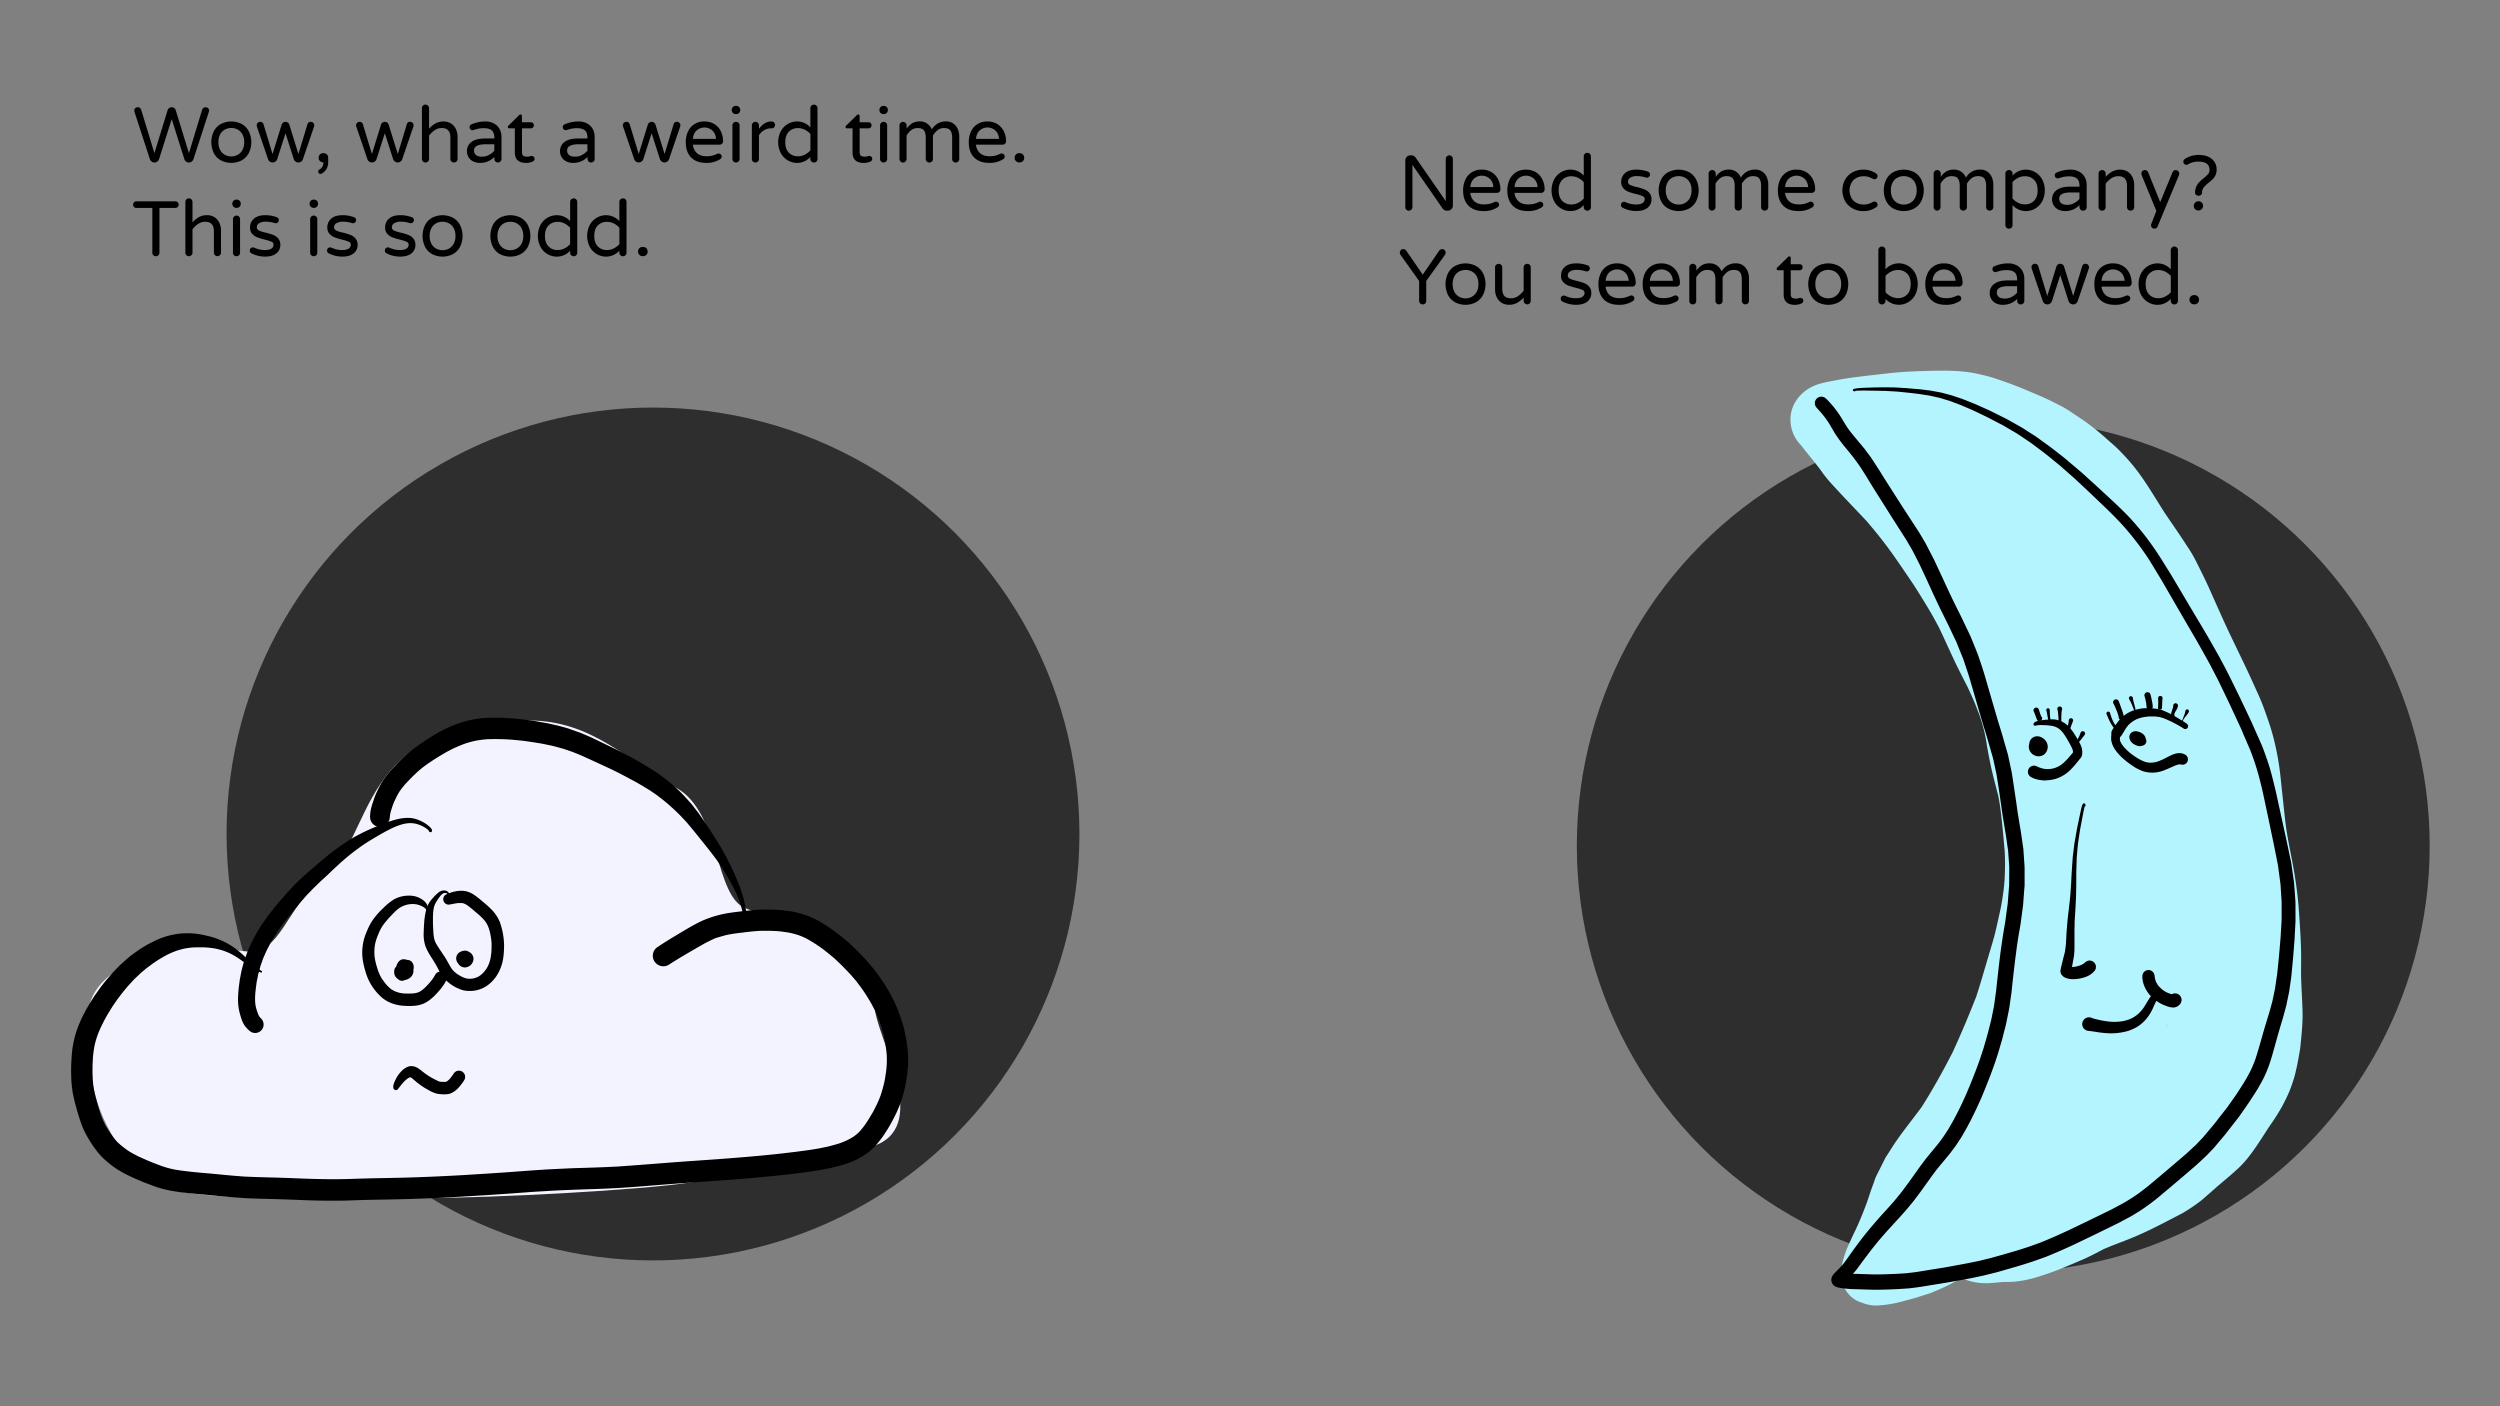 <svg id="Layer_1" data-name="Layer 1" xmlns="http://www.w3.org/2000/svg" viewBox="0 0 1920 1080"><rect x="0" y="0" width="1920" height="1080" fill="#808080" stroke="none"/><defs><style>.cls-1{fill:#1a1a1a;opacity:0.8;}.cls-2{fill:#f3f3ff;}.cls-3{fill:#b3f4ff;}</style></defs><circle class="cls-1" cx="501.5" cy="640.5" r="327.5"/><path class="cls-2" d="M671.72,772.18c0,23.17,43.85,90.84.75,107.37C645.67,889.82,569,902,531.05,908c-39.83,6.25-153.88,12-201.28,12-50.88,0-148.1,2.65-190-4.49-37.95-6.45-63-53.14-68.09-80.81-11.22-60.6-2.72-73.07,14.22-86.79,43.4-35.17,62.1-20.2,104-17.21,25.92,1.85,29.13-33.1,57.62-55.37,41.15-32.18,24.69-122,158.62-122,49.23,0,76.52,31.8,113,51.62,34.42,18.71,29.27,83.92,53.87,92.79C619.65,714.55,671.72,747.94,671.72,772.18Z"/><path d="M246.87,922.07c-6.36-.05-12.72-.34-19.06-.59q-11-.45-21.91-.72l-9.75-.26c-3.29-.09-6.6-.23-9.88-.47s-6.72-.46-10.08-.77l-10.91-1q-5.28-.51-10.58-1c-2.92-.27-5.86-.48-8.78-.8l-6.24-.68c-1.58-.17-3.14-.46-4.71-.7-2.45-.37-4.86-.81-7.29-1.34a82,82,0,0,1-10.83-3.32l-5.34-2c-1.73-.65-3.42-1.42-5.12-2.13-1.24-.51-2.45-1.06-3.67-1.61-1.66-.76-3.33-1.49-5-2.35s-3.56-1.83-5.28-2.85A65.78,65.78,0,0,1,83,892.79a53.61,53.61,0,0,1-7.73-7.63c-1.14-1.45-2.22-2.89-3.29-4.39s-2-3-3-4.55A83.47,83.47,0,0,1,64,867c-.36-.74-.63-1.55-.94-2.31-.23-.58-.44-1.15-.65-1.73-.69-2-1.37-4-2-6-1-3.28-1.93-6.59-2.79-9.92-.41-1.56-.75-3.12-1.1-4.7-.21-1-.47-1.94-.62-2.9s-.28-1.94-.43-2.91a86.53,86.53,0,0,1-.79-10.42c-.1-3.23-.1-6.47.07-9.7.12-2.27.22-4.55.42-6.82a78.12,78.12,0,0,1,2.53-14.24,86.48,86.48,0,0,1,4.88-12.93c.92-2,2-4,3-5.94.68-1.33,1.45-2.61,2.2-3.9s1.63-2.77,2.49-4.13c1-1.53,1.91-3.1,3-4.58l3.52-5c.89-1.25,1.89-2.44,2.83-3.65s1.8-2.27,2.76-3.37l3.79-4.39c1.29-1.49,2.71-2.86,4.08-4.27.92-.94,1.81-1.9,2.79-2.77l4.7-4.21c1.36-1.22,2.86-2.28,4.31-3.39s2.75-2,4.17-3c1.26-.84,2.5-1.73,3.82-2.5,1.75-1,3.49-2.13,5.31-3,2.47-1.23,4.91-2.48,7.47-3.51A58.48,58.48,0,0,1,138.38,717a59.52,59.52,0,0,1,20.28,1.62l2.82.67a53,53,0,0,1,7.14,2.39,56.09,56.09,0,0,1,13.71,8c2.48,1.9,4.73,4.1,7,6.23l4.34,4.09h0a86.8,86.8,0,0,0,6.78,5.48l.24.13a.67.67,0,0,1,.07,1.32,1,1,0,0,1-.42,0,20.92,20.92,0,0,1-2.63-1.22,60.07,60.07,0,0,1-5.36-3.19c-1.52-1-2.95-2.1-4.42-3.16s-3.07-2.19-4.6-3.29c-1.84-1.19-3.7-2.34-5.66-3.36a55.31,55.31,0,0,0-5.54-2.38c-1.93-.64-3.87-1.18-5.86-1.63s-4.23-.72-6.37-.93c-1.43-.09-2.87-.23-4.3-.23-2.6,0-5.19,0-7.78.13a63.2,63.2,0,0,0-6.28.87,63.76,63.76,0,0,0-6.39,1.81c-2.23.83-4.4,1.75-6.54,2.78-2.33,1.22-4.58,2.58-6.84,3.92-.68.41-1.32.88-2,1.32l-2.25,1.5-4.71,3.5c-.87.64-1.67,1.39-2.5,2.08l-2.07,1.71-5,4.76c-.86.82-1.64,1.77-2.45,2.65l-2.51,2.7c-2.08,2.51-4.18,5-6.14,7.61-1,1.32-2,2.61-2.94,4l-2.76,4c-1.09,1.77-2.18,3.53-3.26,5.3s-2.07,3.63-3.09,5.45c-.62,1.23-1.23,2.46-1.84,3.69a80.07,80.07,0,0,0-3.62,8.54,70.83,70.83,0,0,0-2.1,7.54c-.55,3-.91,5.92-1.17,8.91-.14,2.65-.29,5.3-.3,7.95,0,1.28-.06,2.56,0,3.84l.15,4.57c.11,1.28.21,2.56.31,3.84.07.78.24,1.56.36,2.33s.21,1.4.31,2.1l.89,4c.36,1.66.86,3.31,1.29,5,.78,3,1.72,5.92,2.63,8.86.46,1.32.92,2.63,1.45,3.93s1.18,2.72,1.82,4.06,1.37,2.5,2.11,3.73,1.58,2.52,2.39,3.77l1.76,2.47c.6.86,1.29,1.67,1.95,2.49.51.57,1,1.13,1.54,1.69s1.31,1.26,2,1.87c1.84,1.55,3.71,3.06,5.69,4.46a58.42,58.42,0,0,0,5,3c1.11.58,2.22,1.16,3.32,1.75,3,1.34,5.9,2.66,8.89,3.91s6,2.36,9,3.49c1.61.55,3.22,1.07,4.86,1.54s3.06.78,4.6,1.11c4.86.93,9.79,1.44,14.71,2,4.5.49,9,.82,13.54,1.22,4.2.38,8.4.82,12.6,1.21,4.49.42,9,.78,13.51,1.11q9.9.44,19.81.67c7,.16,14.1.43,21.15.71,13,.53,26.06.87,39.08.47,7-.22,14-.45,21-.58q10.86-.2,21.73-.45c13.73-.35,27.45-1,41.16-1.72,11.18-.64,22.35-1.37,33.53-2.11l21.25-1.55c6.25-.45,12.51-.88,18.77-1.18l12.08-.58c3.63-.17,7.28-.24,10.91-.36,6.47-.22,12.93-.4,19.39-.71l6.77-.33c13.54-.93,27.07-2,40.6-3.06,13-1,26-1.82,39-2.79s25.78-2,38.65-3.33c6.24-.63,12.48-1.38,18.7-2.15,3.2-.39,6.39-.84,9.59-1.27,2.85-.39,5.69-.92,8.52-1.39l6.44-1.34c1.38-.29,2.75-.73,4.12-1.09,1.71-.45,3.39-.94,5.07-1.49a66.24,66.24,0,0,0,6.33-2.67c1.39-.74,2.76-1.52,4.1-2.36,1-.7,1.91-1.42,2.83-2.18s1.65-1.58,2.43-2.42a73,73,0,0,0,4.51-5.86c1.9-2.87,3.62-5.83,5.37-8.8.48-.82.87-1.69,1.3-2.53.5-1,1-2,1.51-3,1.06-2.31,2.05-4.64,2.92-7a103.39,103.39,0,0,0,3-11c.47-2.44.8-4.9,1.17-7.36.26-1.74.36-3.51.51-5.27.1-2.66.07-5.31-.08-8-.26-3.06-.74-6.1-1.17-9.15-.47-2.15-.92-4.3-1.39-6.45-.22-1-.6-2-.89-3.06-.38-1.29-.77-2.58-1.15-3.88q-1.09-3-2.21-5.94c-.3-.81-.71-1.6-1.06-2.4l-1.39-3.13-2.18-4.14c-.72-1.37-1.54-2.67-2.34-4s-1.7-2.85-2.63-4.23l-2.7-4-4-5.32c-.55-.72-1.17-1.38-1.75-2.07s-1.39-1.63-2.08-2.45c-2.17-2.32-4.33-4.64-6.57-6.9s-4.41-4.29-6.65-6.4c-2.23-1.87-4.44-3.73-6.74-5.5-1.07-.83-2.13-1.68-3.24-2.45l-3.93-2.74c-2.71-1.69-5.39-3.38-8.22-4.86-1.7-.8-3.42-1.53-5.19-2.19a68.25,68.25,0,0,0-6.9-1.88c-2.2-.4-4.41-.67-6.63-1-1.35-.18-2.72-.26-4.09-.35-2.07-.09-4.13-.18-6.19-.2-2.3,0-4.59,0-6.89.1-1.92.14-3.84.28-5.75.48-2.14.22-4.27.48-6.4.75s-4.46.51-6.67.85c-1.08.16-2.17.29-3.24.5l-2.76.56c-2.47.66-4.93,1.34-7.38,2.09l.35-.13c-.85.29-1.73.57-2.55.93L545,722.58c-1,.51-2,1-3,1.53-1.43.72-2.8,1.56-4.19,2.34-2.68,1.5-5.31,3.09-8,4.63-5.5,3.18-10.94,6.47-16.29,9.92a7.93,7.93,0,0,1-6.22.81,8.07,8.07,0,0,1-4.25-12.73,9.19,9.19,0,0,1,2.31-2c5.43-3.64,11-7,16.61-10.36,6-3.52,11.93-7.21,18.3-10a84,84,0,0,1,20.94-5.76c3.2-.49,6.44-.84,9.66-1.23,3.43-.42,6.86-.73,10.31-1s6.91-.22,10.37-.18c1.84,0,3.72.11,5.56.26,1.59.13,3.21.18,4.8.39l5,.65a57.55,57.55,0,0,1,6.24,1.29,66.28,66.28,0,0,1,7.29,2.3,53.71,53.71,0,0,1,5.91,2.63c1.37.7,2.76,1.41,4.07,2.22l4.94,3.07c1.74,1.08,3.39,2.34,5.07,3.51,1.4,1,2.73,2,4.08,3.08,1.13.86,2.23,1.74,3.32,2.66,1.47,1.24,3,2.45,4.41,3.76l4.25,4c1.29,1.21,2.5,2.52,3.75,3.77,1,1,2,2,2.92,3.07,1.27,1.37,2.57,2.72,3.78,4.14l3.76,4.43c1.17,1.37,2.2,2.89,3.3,4.32.87,1.16,1.68,2.35,2.49,3.55,1,1.5,2.09,3,3,4.49l3,5c.8,1.32,1.49,2.67,2.2,4s1.56,2.85,2.22,4.33q1.15,2.63,2.32,5.23c.25.56.43,1.17.64,1.74l1.2,3.23c.57,1.53,1.09,3.06,1.55,4.62l1.56,5.32c.17.56.26,1.17.38,1.75l.84,3.91c.29,1.39.58,2.78.78,4.19.27,2,.55,3.92.82,5.88.17,1.19.22,2.4.29,3.6s.14,2.48.18,3.73a55.86,55.86,0,0,1-.17,6.47l-.48,5.38c-.06.68-.21,1.36-.31,2l-.51,3.39a92.76,92.76,0,0,1-2.36,10.67,89.48,89.48,0,0,1-4.66,12.94c-1,2.2-2.14,4.33-3.23,6.48a106.23,106.23,0,0,1-5.61,9.62,74.27,74.27,0,0,1-7.66,10.16,47,47,0,0,1-11.2,8.9,62.11,62.11,0,0,1-11.49,5.11c-2.37.8-4.75,1.44-7.17,2.07-3.23.85-6.49,1.49-9.76,2.17-1.76.37-3.53.63-5.3.93-1.48.24-3,.51-4.45.71q-5.37.74-10.76,1.42c-13.68,1.69-27.39,3-41.12,4.16-13.44,1.11-26.9,1.93-40.35,2.93-14.1,1-28.2,2.16-42.29,3.26q-9.9.78-19.81,1.25c-6.6.32-13.21.52-19.82.74-7,.24-14,.5-20.94.84-5.87.28-11.73.67-17.59,1-13.48,1-27,2-40.45,2.81s-26.71,1.7-40.08,2.2c-7,.26-14,.51-21,.69-7.29.19-14.57.31-21.86.44-6.86.12-13.72.37-20.58.59-3,.09-6.08.12-9.12.12C253.92,922.14,250.4,922.1,246.87,922.07Z"/><path d="M572,705a1.16,1.16,0,0,1-1.13-1.43v0c0-.05,0-.11,0-.17s0-.22,0-.34-.06-.46-.11-.68c-.43-1.93-.93-3.85-1.48-5.75s-1.26-4-1.95-6l-.93-2.26c-.31-.76-.58-1.56-.94-2.3-.78-1.6-1.55-3.21-2.33-4.82-1.64-3-3.29-6-5-8.89s-3.54-5.7-5.36-8.53-3.87-5.47-5.91-8.14-4.2-5.39-6.34-8.05q-3.4-4.24-6.83-8.47c-2.11-2.6-4.27-5.17-6.44-7.73l-3.53-3.82c-1-1.08-2.05-2.09-3.1-3.12s-2.18-2.16-3.32-3.19l-3.92-3.54c-2.14-1.78-4.26-3.57-6.49-5.24-1.2-.9-2.36-1.86-3.61-2.69l-4.45-3c-3.75-2.29-7.49-4.6-11.35-6.7q-6.08-3.3-12.2-6.48c-2.55-1.26-5.1-2.54-7.68-3.74q-5-2.32-10-4.63c-3.17-1.46-6.35-2.9-9.52-4.35-2.79-1.27-5.68-2.36-8.51-3.53l-5.9-2c-1.74-.59-3.51-1-5.29-1.51s-3.63-1-5.48-1.4l-6.1-1.26c-3.91-.66-7.81-1.32-11.74-1.85-1.78-.24-3.55-.51-5.34-.68l-6.64-.63a171.19,171.19,0,0,0-19.22-.33,80.29,80.29,0,0,0-8.75,1.17,73.86,73.86,0,0,0-8,2.19c-2.94,1.06-5.78,2.33-8.65,3.57l-4.39,2.24c-1.64.85-3.21,1.84-4.8,2.77-3,1.71-5.83,3.61-8.71,5.47-1.63,1.12-3.25,2.24-4.83,3.42s-3.08,2.46-4.59,3.73c-1.76,1.64-3.51,3.29-5.21,5s-3.55,3.65-5.24,5.55c-1.22,1.42-2.36,2.88-3.43,4.41s-1.8,2.93-2.61,4.45c-.52,1.07-1,2.14-1.55,3.21s-.95,2.32-1.41,3.47a65.88,65.88,0,0,0-2,6.6q-.19,1.25-.33,2.49a7.9,7.9,0,0,1-2.22,5.32,7.57,7.57,0,0,1-12.92-5.35,28.65,28.65,0,0,1,1-7.49c.59-2.21,1.33-4.36,2.08-6.51a45.39,45.39,0,0,1,2-5l1.56-3.24a58.12,58.12,0,0,1,4.41-7.45,81.45,81.45,0,0,1,7.42-8.87c1.38-1.52,2.82-3,4.25-4.46s2.9-2.86,4.42-4.18,3.17-2.79,4.83-4.09c3.34-2.59,6.81-5,10.35-7.33,3.37-2.21,6.74-4.46,10.3-6.36,2-1,3.95-2.17,6-3.09,2.8-1.26,5.57-2.52,8.47-3.56a78.39,78.39,0,0,1,17.5-4.08,89.35,89.35,0,0,1,11.91-.53c1.94,0,3.89,0,5.83.13l7.24.42c2.41.14,4.81.45,7.21.69,1.74.18,3.45.4,5.17.65s3.71.48,5.55.8L419,555.2c2.36.42,4.69,1,7,1.51,1.67.36,3.29.76,4.93,1.22,2.25.63,4.54,1.18,6.74,2l7,2.47c1.66.59,3.25,1.31,4.86,2s3.33,1.39,5,2.16q6.22,3,12.42,6c3.5,1.68,7,3.37,10.43,5.16,3.92,2.05,7.8,4.15,11.67,6.29,3.64,2,7.17,4.22,10.7,6.41A123.68,123.68,0,0,1,519.3,605.2a121.78,121.78,0,0,1,8.72,8.88c1.35,1.55,2.79,3,4.05,4.68s2.73,3.52,4.1,5.27c.54.69,1,1.44,1.51,2.16l2.34,3.33c1.26,1.8,2.44,3.66,3.65,5.5q3.15,4.76,6.18,9.61c2.07,3.31,4.16,6.63,6,10.08,1.06,2,2.18,3.91,3.15,5.91s2,4.06,3,6.09c1.83,3.76,3.43,7.63,5.06,11.48a105.85,105.85,0,0,1,3.79,11.23c.4,1.38.67,2.8,1,4.19s.56,2.64.79,4a45.41,45.41,0,0,1,.73,4.77c.07.95,0,2.65-1.29,2.65Z"/><path d="M191.94,791.9a23.19,23.19,0,0,1-4.32-4.64,23.51,23.51,0,0,1-2.56-6,47.54,47.54,0,0,1-1.41-5.1,43.73,43.73,0,0,1-.85-9.06,94.41,94.41,0,0,1,.91-11.27l.39-3.08c.11-.87.33-1.74.5-2.6.4-2.08.74-4.18,1.3-6.23.61-2.23,1.12-4.5,1.9-6.68l2.33-6.5c.26-.71.62-1.4.93-2.1.6-1.33,1.19-2.68,1.79-4,.85-1.91,1.89-3.74,2.87-5.58l1.33-2.51c.39-.74.89-1.44,1.33-2.15,1.12-1.81,2.2-3.65,3.42-5.39l3.89-5.51c.52-.74,1.12-1.44,1.68-2.16l2.47-3.15c1.27-1.63,2.64-3.19,4-4.78,1.17-1.4,2.37-2.78,3.57-4.16s2.51-2.93,3.83-4.35l4.85-5.2c.48-.51,1-1,1.52-1.47l3.23-3.14c1.3-1.26,2.65-2.46,4-3.67s2.94-2.65,4.45-3.94q5.08-4.35,10.23-8.64c3.19-2.66,6.5-5.16,9.83-7.64,1.61-1.19,3.28-2.3,4.94-3.42.82-.56,1.62-1.16,2.47-1.67l2.7-1.64,2.93-1.77c.74-.45,1.54-.83,2.31-1.24,1.89-1,3.76-2,5.69-2.89,3.87-1.82,7.81-3.46,11.77-5.07,1.86-.75,3.74-1.42,5.61-2.12a59.22,59.22,0,0,1,6.07-1.9,38.23,38.23,0,0,1,7.66-1.3,32.56,32.56,0,0,1,4.19.08,21.69,21.69,0,0,1,4.28.95,25.84,25.84,0,0,1,3.95,1.67,24.73,24.73,0,0,1,3.61,2.15,21.89,21.89,0,0,1,3.08,2.59,4.64,4.64,0,0,1,1.19,1.9,1.29,1.29,0,0,1-.87,1.58,1.26,1.26,0,0,1-1.53-.87s0,0,0-.06l0,0-.25-.36a.63.63,0,0,1,.1.12,7.1,7.1,0,0,0-.75-.8c-.47-.39-.95-.76-1.45-1.12a28.86,28.86,0,0,0-2.58-1.5,29.42,29.42,0,0,0-2.89-1.22c-.79-.27-1.59-.5-2.41-.7-1-.19-2-.34-3-.43-.66,0-1.3,0-2,0l.27,0a31,31,0,0,0-3.72.47,40.22,40.22,0,0,0-4.74,1.37,61,61,0,0,0-5.65,2.41c-1.77.91-3.57,1.78-5.3,2.76-2.18,1.23-4.36,2.47-6.51,3.73s-4.06,2.45-6.08,3.7c-1.72,1.06-3.38,2.22-5.05,3.35l-4.48,3.26c-1.24.91-2.43,1.88-3.62,2.83s-2.28,1.78-3.37,2.73l-4.07,3.52q-7,6.46-14,13c-2.39,2.27-4.74,4.58-7.1,6.88-.87.85-1.69,1.74-2.53,2.61-1.07,1.12-2.19,2.19-3.22,3.34-1.73,2-3.46,3.94-5.2,5.9q-4.78,5.81-9.49,11.68c-2.87,3.6-5.48,7.38-8.1,11.16l-3.84,6.26c-.62,1-1.12,2.12-1.67,3.16l-1.56,2.95c-1,2.19-2,4.37-2.92,6.56-.45,1-.77,2.15-1.15,3.21s-.69,1.91-1,2.87l-1.8,6.5c-.18,1-.37,1.91-.55,2.86s-.51,2.2-.65,3.3c-.39,3-.82,6.06-1.06,9.11-.11,1.95-.15,3.89-.07,5.84.1,1.18.26,2.34.47,3.5.24,1,.52,2,.82,3a43.88,43.88,0,0,0,1.58,4.13c.05.09.1.19.16.28.27.36.54.72.83,1.07l.76.81a6.48,6.48,0,0,1-3.7,11,8.29,8.29,0,0,1-.87.06A6.21,6.21,0,0,1,191.94,791.9Z"/><circle class="cls-1" cx="1538.5" cy="649.5" r="327.5"/><path d="M1080.05,161a2.61,2.61,0,0,1-.78-1.92V123.27a3.86,3.86,0,0,1,1.14-2.79,3.71,3.71,0,0,1,2.76-1.17h.78a4.06,4.06,0,0,1,3.3,1.8l23.1,33.36v-32.4a2.71,2.71,0,0,1,.78-1.95,2.56,2.56,0,0,1,1.92-.81,2.77,2.77,0,0,1,2.76,2.76v35.82a3.71,3.71,0,0,1-1.17,2.76,3.86,3.86,0,0,1-2.79,1.14h-.72a3.75,3.75,0,0,1-1.8-.45,4.14,4.14,0,0,1-1.38-1.17l-23.22-33.54v32.46a2.56,2.56,0,0,1-.81,1.92,2.71,2.71,0,0,1-2,.78A2.61,2.61,0,0,1,1080.05,161Z"/><path d="M1127.78,157.92q-4.11-4.17-4.11-11.73a19.56,19.56,0,0,1,1.56-7.86,13.36,13.36,0,0,1,4.8-5.82,13.79,13.79,0,0,1,8-2.22,14,14,0,0,1,7.68,2.07,13.39,13.39,0,0,1,4.92,5.52,17,17,0,0,1,1.68,7.53,2.62,2.62,0,0,1-2.76,2.7h-20.34a9.87,9.87,0,0,0,3.12,6.54q2.64,2.34,7.38,2.34a18,18,0,0,0,4.41-.48,18.32,18.32,0,0,0,3.69-1.38,2.38,2.38,0,0,1,1.08-.24,2.41,2.41,0,0,1,1.68.66,2.18,2.18,0,0,1,.72,1.68,2.59,2.59,0,0,1-1.56,2.22,18.74,18.74,0,0,1-10.5,2.64Q1131.89,162.09,1127.78,157.92Zm19.11-14.25a9.61,9.61,0,0,0-1.53-4.92,8.26,8.26,0,0,0-3.33-2.91,9.15,9.15,0,0,0-8,0,8.06,8.06,0,0,0-3.3,2.91,9.79,9.79,0,0,0-1.5,4.92Z"/><path d="M1161.74,157.92q-4.11-4.17-4.11-11.73a19.56,19.56,0,0,1,1.56-7.86,13.36,13.36,0,0,1,4.8-5.82,13.79,13.79,0,0,1,8-2.22,14,14,0,0,1,7.68,2.07,13.39,13.39,0,0,1,4.92,5.52,17,17,0,0,1,1.68,7.53,2.62,2.62,0,0,1-2.76,2.7h-20.34a9.87,9.87,0,0,0,3.12,6.54q2.64,2.34,7.38,2.34a18,18,0,0,0,4.41-.48,18.32,18.32,0,0,0,3.69-1.38,2.38,2.38,0,0,1,1.08-.24,2.41,2.41,0,0,1,1.68.66,2.18,2.18,0,0,1,.72,1.68,2.59,2.59,0,0,1-1.56,2.22,18.74,18.74,0,0,1-10.5,2.64Q1165.85,162.09,1161.74,157.92Zm19.11-14.25a9.61,9.61,0,0,0-1.53-4.92,8.26,8.26,0,0,0-3.33-2.91,9.15,9.15,0,0,0-8,0,8.06,8.06,0,0,0-3.3,2.91,9.79,9.79,0,0,0-1.5,4.92Z"/><path d="M1199.06,160.2a14.34,14.34,0,0,1-5.4-5.52,18.45,18.45,0,0,1,0-17,14.34,14.34,0,0,1,5.4-5.52,14.07,14.07,0,0,1,7-1.89,13.79,13.79,0,0,1,10.26,4.56v-14.7a2.63,2.63,0,0,1,.81-2,2.71,2.71,0,0,1,2-.78,2.56,2.56,0,0,1,1.92.81,2.71,2.71,0,0,1,.78,2v38.94a2.66,2.66,0,0,1-2.7,2.7,2.71,2.71,0,0,1-2-.78,2.56,2.56,0,0,1-.81-1.92v-1.56a13.79,13.79,0,0,1-10.26,4.56A14.07,14.07,0,0,1,1199.06,160.2Zm13-4.44a14.82,14.82,0,0,0,4.29-3.27v-12.6a14.82,14.82,0,0,0-4.29-3.27,11.33,11.33,0,0,0-5.19-1.23,9.43,9.43,0,0,0-7.14,2.82q-2.7,2.82-2.7,8t2.7,8a9.43,9.43,0,0,0,7.14,2.82A11.33,11.33,0,0,0,1212.08,155.76Z"/><path d="M1245.89,159.39a2.29,2.29,0,0,1-1-2,2.41,2.41,0,0,1,.66-1.68,2.18,2.18,0,0,1,1.68-.72,2.64,2.64,0,0,1,1.08.24,24.25,24.25,0,0,0,3.84,1.32,17.85,17.85,0,0,0,4.32.48q6.66,0,6.66-4.26a2.27,2.27,0,0,0-1.53-2.1,31.33,31.33,0,0,0-5-1.62,45.27,45.27,0,0,1-5.85-1.74,10.29,10.29,0,0,1-4-2.73,6.94,6.94,0,0,1-1.65-4.83,8.65,8.65,0,0,1,3-6.84q3-2.64,8.67-2.64a25,25,0,0,1,8.7,1.5,2.25,2.25,0,0,1,1.29.9,2.41,2.41,0,0,1,.45,1.38,2.35,2.35,0,0,1-.69,1.68,2.27,2.27,0,0,1-1.71.72,3.37,3.37,0,0,1-.78-.12,23,23,0,0,0-6.84-1.08,9.37,9.37,0,0,0-5.07,1.17,3.49,3.49,0,0,0-1.83,3,2.77,2.77,0,0,0,1.68,2.64,24,24,0,0,0,5.22,1.62,50,50,0,0,1,5.76,1.77,9.52,9.52,0,0,1,3.81,2.73,7.41,7.41,0,0,1,1.59,5,7.93,7.93,0,0,1-3,6.36q-3,2.52-8.55,2.52A22.32,22.32,0,0,1,1245.89,159.39Z"/><path d="M1281.11,160.11a13.46,13.46,0,0,1-5.37-5.61,19.21,19.21,0,0,1,0-16.62,13.46,13.46,0,0,1,5.37-5.61,17.44,17.44,0,0,1,16.14,0,13.65,13.65,0,0,1,5.4,5.61,18.94,18.94,0,0,1,0,16.62,13.65,13.65,0,0,1-5.4,5.61,17.44,17.44,0,0,1-16.14,0Zm12.81-4.14a9.16,9.16,0,0,0,3.72-3.6,12,12,0,0,0,1.47-6.24,11.88,11.88,0,0,0-1.47-6.18,9,9,0,0,0-3.72-3.57,10.52,10.52,0,0,0-4.71-1.11,10.64,10.64,0,0,0-4.77,1.11,8.78,8.78,0,0,0-3.69,3.57,12.08,12.08,0,0,0-1.44,6.18,12.21,12.21,0,0,0,1.44,6.24,9,9,0,0,0,3.69,3.6,10.41,10.41,0,0,0,4.77,1.14A10.29,10.29,0,0,0,1293.92,156Z"/><path d="M1313,161a2.61,2.61,0,0,1-.78-1.92V133.35a2.71,2.71,0,0,1,.78-1.95,2.56,2.56,0,0,1,1.92-.81,2.77,2.77,0,0,1,2.76,2.76v2.46a15,15,0,0,1,4-4,11,11,0,0,1,6.15-1.56,9.33,9.33,0,0,1,5.76,1.8,10,10,0,0,1,3.42,4.38,12.09,12.09,0,0,1,11-6.18,9.11,9.11,0,0,1,5.61,1.68,10,10,0,0,1,3.33,4.32,14.44,14.44,0,0,1,1.08,5.52v17.28a2.56,2.56,0,0,1-.81,1.92,2.71,2.71,0,0,1-2,.78,2.66,2.66,0,0,1-2.7-2.7v-16.2q0-3.9-1.38-5.73t-4.74-1.83a7.92,7.92,0,0,0-5.07,1.59,15.38,15.38,0,0,0-3.57,4.17v18a2.56,2.56,0,0,1-.81,1.92,2.71,2.71,0,0,1-2,.78,2.66,2.66,0,0,1-2.7-2.7v-16.2q0-3.9-1.38-5.73t-4.74-1.83a7.92,7.92,0,0,0-5.07,1.59,15.38,15.38,0,0,0-3.57,4.17v18a2.56,2.56,0,0,1-.81,1.92,2.71,2.71,0,0,1-1.95.78A2.61,2.61,0,0,1,1313,161Z"/><path d="M1369.52,157.92q-4.11-4.17-4.11-11.73a19.56,19.56,0,0,1,1.56-7.86,13.36,13.36,0,0,1,4.8-5.82,13.79,13.79,0,0,1,8-2.22,14,14,0,0,1,7.68,2.07,13.39,13.39,0,0,1,4.92,5.52,17,17,0,0,1,1.68,7.53,2.62,2.62,0,0,1-2.76,2.7h-20.34a9.87,9.87,0,0,0,3.12,6.54q2.64,2.34,7.38,2.34a18,18,0,0,0,4.41-.48,18.32,18.32,0,0,0,3.69-1.38,2.38,2.38,0,0,1,1.08-.24,2.41,2.41,0,0,1,1.68.66,2.18,2.18,0,0,1,.72,1.68,2.59,2.59,0,0,1-1.56,2.22,18.74,18.74,0,0,1-10.5,2.64Q1373.63,162.09,1369.52,157.92Zm19.11-14.25a9.61,9.61,0,0,0-1.53-4.92,8.26,8.26,0,0,0-3.33-2.91,9.15,9.15,0,0,0-8,0,8.06,8.06,0,0,0-3.3,2.91,9.79,9.79,0,0,0-1.5,4.92Z"/><path d="M1423,160.17a14.78,14.78,0,0,1-5.85-5.52,17.44,17.44,0,0,1,0-16.92,14.78,14.78,0,0,1,5.85-5.52,16.92,16.92,0,0,1,8-1.92,16.63,16.63,0,0,1,5.49.81,20.74,20.74,0,0,1,4.29,2.07,2.39,2.39,0,0,1,.51,3.75,2.11,2.11,0,0,1-1.59.75,2.74,2.74,0,0,1-1.32-.36,22.85,22.85,0,0,0-3.39-1.47,11.7,11.7,0,0,0-3.51-.45,10.88,10.88,0,0,0-8.1,3,11.9,11.9,0,0,0,0,15.66,10.88,10.88,0,0,0,8.1,3,11.7,11.7,0,0,0,3.51-.45,22.85,22.85,0,0,0,3.39-1.47,2.74,2.74,0,0,1,1.32-.36,2.11,2.11,0,0,1,1.59.75,2.39,2.39,0,0,1-.51,3.75,20.74,20.74,0,0,1-4.29,2.07,16.63,16.63,0,0,1-5.49.81A16.92,16.92,0,0,1,1423,160.17Z"/><path d="M1454,160.11a13.46,13.46,0,0,1-5.37-5.61,19.21,19.21,0,0,1,0-16.62,13.46,13.46,0,0,1,5.37-5.61,17.44,17.44,0,0,1,16.14,0,13.65,13.65,0,0,1,5.4,5.61,18.94,18.94,0,0,1,0,16.62,13.65,13.65,0,0,1-5.4,5.61,17.44,17.44,0,0,1-16.14,0Zm12.81-4.14a9.16,9.16,0,0,0,3.72-3.6,12,12,0,0,0,1.47-6.24,11.88,11.88,0,0,0-1.47-6.18,9,9,0,0,0-3.72-3.57,10.52,10.52,0,0,0-4.71-1.11,10.64,10.64,0,0,0-4.77,1.11,8.78,8.78,0,0,0-3.69,3.57,12.08,12.08,0,0,0-1.44,6.18,12.21,12.21,0,0,0,1.44,6.24,9,9,0,0,0,3.69,3.6,10.41,10.41,0,0,0,4.77,1.14A10.29,10.29,0,0,0,1466.78,156Z"/><path d="M1485.83,161a2.57,2.57,0,0,1-.78-1.92V133.35a2.67,2.67,0,0,1,.78-1.95,2.53,2.53,0,0,1,1.92-.81,2.77,2.77,0,0,1,2.76,2.76v2.46a14.67,14.67,0,0,1,4-4,11,11,0,0,1,6.15-1.56,9.37,9.37,0,0,1,5.76,1.8,10.19,10.19,0,0,1,3.42,4.38,12.06,12.06,0,0,1,11-6.18,9.11,9.11,0,0,1,5.61,1.68,10,10,0,0,1,3.33,4.32,14.63,14.63,0,0,1,1.08,5.52v17.28a2.56,2.56,0,0,1-.81,1.92,2.73,2.73,0,0,1-2,.78,2.66,2.66,0,0,1-2.7-2.7v-16.2c0-2.6-.47-4.51-1.39-5.73s-2.5-1.83-4.73-1.83a7.9,7.9,0,0,0-5.07,1.59,15,15,0,0,0-3.57,4.17v18a2.56,2.56,0,0,1-.81,1.92,2.73,2.73,0,0,1-2,.78,2.66,2.66,0,0,1-2.7-2.7v-16.2c0-2.6-.47-4.51-1.38-5.73s-2.51-1.83-4.74-1.83a7.9,7.9,0,0,0-5.07,1.59,15,15,0,0,0-3.57,4.17v18a2.56,2.56,0,0,1-.81,1.92,2.73,2.73,0,0,1-2,.78A2.58,2.58,0,0,1,1485.83,161Z"/><path d="M1540.91,174.78a2.67,2.67,0,0,1-.78-1.95V133.29a2.66,2.66,0,0,1,2.7-2.7,2.73,2.73,0,0,1,2,.78,2.56,2.56,0,0,1,.81,1.92v1.56a13.76,13.76,0,0,1,10.26-4.56,14.09,14.09,0,0,1,7.05,1.89,14.34,14.34,0,0,1,5.4,5.52,18.45,18.45,0,0,1,0,17,14.34,14.34,0,0,1-5.4,5.52,14.09,14.09,0,0,1-7.05,1.89,13.76,13.76,0,0,1-10.26-4.56v15.3a2.67,2.67,0,0,1-2.76,2.76A2.53,2.53,0,0,1,1540.91,174.78Zm21.3-20.61q2.7-2.82,2.7-8t-2.7-8a9.44,9.44,0,0,0-7.14-2.82,11.33,11.33,0,0,0-5.19,1.23,14.69,14.69,0,0,0-4.29,3.27v12.6a14.69,14.69,0,0,0,4.29,3.27,11.33,11.33,0,0,0,5.19,1.23A9.44,9.44,0,0,0,1562.21,154.17Z"/><path d="M1580.9,161a8.46,8.46,0,0,1-3.57-3.15,8.6,8.6,0,0,1-1.33-4.77,8.42,8.42,0,0,1,3.52-7.08q3.49-2.64,10.29-2.64h7.25v-.48q0-4-1.94-5.7c-1.31-1.16-3.33-1.74-6.1-1.74a20.28,20.28,0,0,0-4,.36,34.1,34.1,0,0,0-3.94,1.08,3.38,3.38,0,0,1-.77.12,2.13,2.13,0,0,1-1.56-.66,2.17,2.17,0,0,1-.67-1.62,2.31,2.31,0,0,1,1.56-2.28,26.4,26.4,0,0,1,10.39-2.16,13.58,13.58,0,0,1,7,1.68,10.69,10.69,0,0,1,4.2,4.35,12.64,12.64,0,0,1,1.34,5.79v17a2.59,2.59,0,0,1-.8,1.92,2.73,2.73,0,0,1-2,.78,2.68,2.68,0,0,1-2.71-2.7v-1.56a15,15,0,0,1-11.27,4.56A11.12,11.12,0,0,1,1580.9,161Zm12-5a14.26,14.26,0,0,0,4.13-3.21v-5h-6.54q-9.06,0-9,4.74a4.42,4.42,0,0,0,1.47,3.48c1,.88,2.6,1.32,4.89,1.32A10.91,10.91,0,0,0,1592.93,156Z"/><path d="M1612.48,161a2.6,2.6,0,0,1-.77-1.92V133.35a2.7,2.7,0,0,1,.77-1.95,2.56,2.56,0,0,1,1.92-.81,2.66,2.66,0,0,1,1.95.81,2.63,2.63,0,0,1,.82,1.95v2.46a19.72,19.72,0,0,1,4.91-4,12.42,12.42,0,0,1,6.24-1.5,10.35,10.35,0,0,1,5.73,1.56,10.14,10.14,0,0,1,3.72,4.26,13.6,13.6,0,0,1,1.29,5.94v17a2.56,2.56,0,0,1-.81,1.92,2.71,2.71,0,0,1-2,.78,2.66,2.66,0,0,1-2.7-2.7V142.65q0-7.32-6.6-7.32a9.55,9.55,0,0,0-5.37,1.56,19.2,19.2,0,0,0-4.46,4.2v18a2.53,2.53,0,0,1-.82,1.92,2.71,2.71,0,0,1-1.95.78A2.61,2.61,0,0,1,1612.48,161Z"/><path d="M1652.72,174.81A2.55,2.55,0,0,1,1652,173a2.72,2.72,0,0,1,.18-1l3.9-10-11.28-27.48a2.88,2.88,0,0,1-.24-1.14,2.71,2.71,0,0,1,.78-1.95,2.53,2.53,0,0,1,1.92-.81,2.64,2.64,0,0,1,1.53.48,2.86,2.86,0,0,1,1,1.2l9.24,22.92,9.42-22.8a2.6,2.6,0,0,1,2.52-1.8,2.58,2.58,0,0,1,1.92.81,2.75,2.75,0,0,1,.78,1.95,2.88,2.88,0,0,1-.18,1l-16.38,39.36a2.72,2.72,0,0,1-2.52,1.86A2.43,2.43,0,0,1,1652.72,174.81Z"/><path d="M1686.55,149.64a2.17,2.17,0,0,1-.75-1.65,11,11,0,0,1,1-4.74,12.66,12.66,0,0,1,2.25-3.39,36.67,36.67,0,0,1,3.45-3.09,22.29,22.29,0,0,0,3.36-3.12,4.61,4.61,0,0,0,1.08-3q0-6.54-8.58-6.54a16.65,16.65,0,0,0-4.11.51,12.75,12.75,0,0,0-3.57,1.47,2.67,2.67,0,0,1-1.5.48,2.46,2.46,0,0,1-2.4-2.4,2.63,2.63,0,0,1,1.5-2.28,17.65,17.65,0,0,1,5-2.22,22,22,0,0,1,5.58-.66q6.12,0,9.81,3.06a10.19,10.19,0,0,1,3.69,8.28,9.49,9.49,0,0,1-.84,4.11,11,11,0,0,1-2,3,33.33,33.33,0,0,1-3.18,2.79,23.3,23.3,0,0,0-3.87,3.69,6.37,6.37,0,0,0-1.29,4.05,2.13,2.13,0,0,1-.78,1.65,2.71,2.71,0,0,1-1.86.69A2.68,2.68,0,0,1,1686.55,149.64Zm-.72,11a3.47,3.47,0,0,1-1-2.55,3.59,3.59,0,0,1,3.54-3.54,3.47,3.47,0,0,1,2.55,1,3.4,3.4,0,0,1,1.05,2.49,3.59,3.59,0,0,1-3.6,3.6A3.4,3.4,0,0,1,1685.83,160.68Z"/><path d="M1090.7,233a2.56,2.56,0,0,1-.81-1.92v-15.3l-14.34-20.1a3,3,0,0,1-.48-1.62,2.77,2.77,0,0,1,.75-1.95,2.47,2.47,0,0,1,1.89-.81,2.75,2.75,0,0,1,2.4,1.38l12.54,18.24,12.54-18.24a2.75,2.75,0,0,1,2.4-1.38,2.56,2.56,0,0,1,1.92.81,2.51,2.51,0,0,1,.72,1.95,3,3,0,0,1-.48,1.62l-14.4,20.1v15.3a2.66,2.66,0,0,1-2.7,2.7A2.71,2.71,0,0,1,1090.7,233Z"/><path d="M1117.43,232.11a13.46,13.46,0,0,1-5.37-5.61,19.21,19.21,0,0,1,0-16.62,13.46,13.46,0,0,1,5.37-5.61,17.44,17.44,0,0,1,16.14,0,13.65,13.65,0,0,1,5.4,5.61,18.94,18.94,0,0,1,0,16.62,13.65,13.65,0,0,1-5.4,5.61,17.44,17.44,0,0,1-16.14,0Zm12.81-4.14a9.16,9.16,0,0,0,3.72-3.6,12,12,0,0,0,1.47-6.24A11.88,11.88,0,0,0,1134,212a9,9,0,0,0-3.72-3.57,10.52,10.52,0,0,0-4.71-1.11,10.64,10.64,0,0,0-4.77,1.11,8.78,8.78,0,0,0-3.69,3.57,12.08,12.08,0,0,0-1.44,6.18,12.21,12.21,0,0,0,1.44,6.24,9,9,0,0,0,3.69,3.6,10.41,10.41,0,0,0,4.77,1.14A10.29,10.29,0,0,0,1130.24,228Z"/><path d="M1153.22,232.53a10.14,10.14,0,0,1-3.72-4.26,13.6,13.6,0,0,1-1.29-5.94v-17a2.56,2.56,0,0,1,.81-1.92,2.71,2.71,0,0,1,2-.78,2.66,2.66,0,0,1,2.7,2.7v16.44q0,7.32,6.6,7.32a9.55,9.55,0,0,0,5.37-1.56,19.44,19.44,0,0,0,4.47-4.2v-18a2.56,2.56,0,0,1,.81-1.92,2.71,2.71,0,0,1,1.95-.78,2.66,2.66,0,0,1,2.7,2.7V231a2.71,2.71,0,0,1-.78,1.95,2.56,2.56,0,0,1-1.92.81,2.77,2.77,0,0,1-2.76-2.76v-2.46a19.94,19.94,0,0,1-4.92,4,12.42,12.42,0,0,1-6.24,1.5A10.37,10.37,0,0,1,1153.22,232.53Z"/><path d="M1199.63,231.39a2.29,2.29,0,0,1-1-2,2.41,2.41,0,0,1,.66-1.68A2.18,2.18,0,0,1,1201,227a2.64,2.64,0,0,1,1.08.24,24.25,24.25,0,0,0,3.84,1.32,17.85,17.85,0,0,0,4.32.48q6.66,0,6.66-4.26a2.27,2.27,0,0,0-1.53-2.1,31.33,31.33,0,0,0-5-1.62,45.27,45.27,0,0,1-5.85-1.74,10.29,10.29,0,0,1-4-2.73,6.94,6.94,0,0,1-1.65-4.83,8.65,8.65,0,0,1,3-6.84q3-2.64,8.67-2.64a25,25,0,0,1,8.7,1.5,2.25,2.25,0,0,1,1.29.9,2.41,2.41,0,0,1,.45,1.38,2.35,2.35,0,0,1-.69,1.68,2.27,2.27,0,0,1-1.71.72,3.37,3.37,0,0,1-.78-.12,23,23,0,0,0-6.84-1.08,9.37,9.37,0,0,0-5.07,1.17,3.49,3.49,0,0,0-1.83,3,2.77,2.77,0,0,0,1.68,2.64,24,24,0,0,0,5.22,1.62,50,50,0,0,1,5.76,1.77,9.52,9.52,0,0,1,3.81,2.73,7.41,7.41,0,0,1,1.59,5,7.93,7.93,0,0,1-3,6.36q-3,2.52-8.55,2.52A22.32,22.32,0,0,1,1199.63,231.39Z"/><path d="M1231.7,229.92q-4.11-4.17-4.11-11.73a19.56,19.56,0,0,1,1.56-7.86,13.36,13.36,0,0,1,4.8-5.82,13.79,13.79,0,0,1,8-2.22,14,14,0,0,1,7.68,2.07,13.39,13.39,0,0,1,4.92,5.52,17,17,0,0,1,1.68,7.53,2.62,2.62,0,0,1-2.76,2.7h-20.34a9.87,9.87,0,0,0,3.12,6.54q2.64,2.34,7.38,2.34a18,18,0,0,0,4.41-.48,18.32,18.32,0,0,0,3.69-1.38,2.38,2.38,0,0,1,1.08-.24,2.41,2.41,0,0,1,1.68.66,2.18,2.18,0,0,1,.72,1.68,2.59,2.59,0,0,1-1.56,2.22,18.74,18.74,0,0,1-10.5,2.64Q1235.81,234.09,1231.7,229.92Zm19.11-14.25a9.61,9.61,0,0,0-1.53-4.92,8.26,8.26,0,0,0-3.33-2.91,9.15,9.15,0,0,0-8,0,8.06,8.06,0,0,0-3.3,2.91,9.79,9.79,0,0,0-1.5,4.92Z"/><path d="M1265.66,229.92q-4.11-4.17-4.11-11.73a19.56,19.56,0,0,1,1.56-7.86,13.36,13.36,0,0,1,4.8-5.82,13.79,13.79,0,0,1,8-2.22,14,14,0,0,1,7.68,2.07,13.39,13.39,0,0,1,4.92,5.52,17,17,0,0,1,1.68,7.53,2.62,2.62,0,0,1-2.76,2.7h-20.34a9.87,9.87,0,0,0,3.12,6.54q2.64,2.34,7.38,2.34a18,18,0,0,0,4.41-.48,18.32,18.32,0,0,0,3.69-1.38,2.38,2.38,0,0,1,1.08-.24,2.41,2.41,0,0,1,1.68.66,2.18,2.18,0,0,1,.72,1.68,2.59,2.59,0,0,1-1.56,2.22,18.74,18.74,0,0,1-10.5,2.64Q1269.77,234.09,1265.66,229.92Zm19.11-14.25a9.61,9.61,0,0,0-1.53-4.92,8.26,8.26,0,0,0-3.33-2.91,9.15,9.15,0,0,0-8,0,8.06,8.06,0,0,0-3.3,2.91,9.79,9.79,0,0,0-1.5,4.92Z"/><path d="M1298.15,233a2.61,2.61,0,0,1-.78-1.92V205.35a2.71,2.71,0,0,1,.78-1.95,2.56,2.56,0,0,1,1.92-.81,2.77,2.77,0,0,1,2.76,2.76v2.46a15,15,0,0,1,4.05-4,11,11,0,0,1,6.15-1.56,9.33,9.33,0,0,1,5.76,1.8,10,10,0,0,1,3.42,4.38,12.09,12.09,0,0,1,11-6.18,9.11,9.11,0,0,1,5.61,1.68,10,10,0,0,1,3.33,4.32,14.44,14.44,0,0,1,1.08,5.52v17.28a2.56,2.56,0,0,1-.81,1.92,2.71,2.71,0,0,1-2,.78,2.66,2.66,0,0,1-2.7-2.7v-16.2q0-3.9-1.38-5.73t-4.74-1.83a7.92,7.92,0,0,0-5.07,1.59,15.38,15.38,0,0,0-3.57,4.17v18a2.56,2.56,0,0,1-.81,1.92,2.71,2.71,0,0,1-2,.78,2.66,2.66,0,0,1-2.7-2.7v-16.2q0-3.9-1.38-5.73t-4.74-1.83a7.92,7.92,0,0,0-5.07,1.59,15.38,15.38,0,0,0-3.57,4.17v18A2.56,2.56,0,0,1,1302,233a2.71,2.71,0,0,1-2,.78A2.61,2.61,0,0,1,1298.15,233Z"/><path d="M1369.85,226.17v-18.6h-4.26a1.13,1.13,0,0,1-1.14-1.14,1.25,1.25,0,0,1,.54-1l8.16-8a1.51,1.51,0,0,1,1-.54,1.06,1.06,0,0,1,.81.36,1.2,1.2,0,0,1,.33.84v4.8h6.78a2.26,2.26,0,0,1,2.34,2.34,2.3,2.3,0,0,1-.66,1.65,2.22,2.22,0,0,1-1.68.69h-6.78v18.12q0,2.34,1.11,3a5.59,5.59,0,0,0,2.79.63,8.32,8.32,0,0,0,2.4-.36l.51-.12a3.27,3.27,0,0,1,.69-.06,2.11,2.11,0,0,1,1.5.63,2,2,0,0,1,.66,1.53,2.27,2.27,0,0,1-1.38,2.1,11.74,11.74,0,0,1-5,1.08Q1369.85,234.09,1369.85,226.17Z"/><path d="M1396,232.11a13.46,13.46,0,0,1-5.37-5.61,19.21,19.21,0,0,1,0-16.62,13.46,13.46,0,0,1,5.37-5.61,17.44,17.44,0,0,1,16.14,0,13.65,13.65,0,0,1,5.4,5.61,18.94,18.94,0,0,1,0,16.62,13.65,13.65,0,0,1-5.4,5.61,17.44,17.44,0,0,1-16.14,0Zm12.81-4.14a9.16,9.16,0,0,0,3.72-3.6,12,12,0,0,0,1.47-6.24,11.88,11.88,0,0,0-1.47-6.18,9,9,0,0,0-3.72-3.57,10.52,10.52,0,0,0-4.71-1.11,10.64,10.64,0,0,0-4.77,1.11,8.78,8.78,0,0,0-3.69,3.57,12.08,12.08,0,0,0-1.44,6.18,12.21,12.21,0,0,0,1.44,6.24,9,9,0,0,0,3.69,3.6,10.41,10.41,0,0,0,4.77,1.14A10.29,10.29,0,0,0,1408.76,228Z"/><path d="M1448.09,229.53v1.56a2.56,2.56,0,0,1-.81,1.92,2.73,2.73,0,0,1-2,.78,2.66,2.66,0,0,1-2.7-2.7V192.15a2.67,2.67,0,0,1,.78-2,2.53,2.53,0,0,1,1.92-.81,2.67,2.67,0,0,1,2.76,2.76v14.7a13.76,13.76,0,0,1,10.26-4.56,14.09,14.09,0,0,1,7.05,1.89,14.34,14.34,0,0,1,5.4,5.52,18.45,18.45,0,0,1,0,17,14.34,14.34,0,0,1-5.4,5.52,14.09,14.09,0,0,1-7.05,1.89A13.76,13.76,0,0,1,1448.09,229.53Zm16.62-3.36q2.7-2.82,2.7-8t-2.7-8a9.44,9.44,0,0,0-7.14-2.82,11.33,11.33,0,0,0-5.19,1.23,14.69,14.69,0,0,0-4.29,3.27v12.6a14.69,14.69,0,0,0,4.29,3.27,11.33,11.33,0,0,0,5.19,1.23A9.44,9.44,0,0,0,1464.71,226.17Z"/><path d="M1482.74,229.92q-4.12-4.17-4.12-11.73a19.39,19.39,0,0,1,1.57-7.86,13.29,13.29,0,0,1,4.8-5.82,13.76,13.76,0,0,1,8-2.22,14,14,0,0,1,7.68,2.07,13.36,13.36,0,0,1,4.91,5.52,17,17,0,0,1,1.69,7.53,2.71,2.71,0,0,1-.75,1.92,2.67,2.67,0,0,1-2,.78h-20.34a9.78,9.78,0,0,0,3.12,6.54q2.63,2.34,7.38,2.34a18.09,18.09,0,0,0,4.41-.48,18.78,18.78,0,0,0,3.69-1.38,2.32,2.32,0,0,1,1.08-.24,2.4,2.4,0,0,1,1.67.66,2.15,2.15,0,0,1,.73,1.68,2.61,2.61,0,0,1-1.56,2.22,22,22,0,0,1-4.63,2,21.63,21.63,0,0,1-5.87.66Q1486.84,234.09,1482.74,229.92Zm19.11-14.25a9.52,9.52,0,0,0-1.54-4.92,8.17,8.17,0,0,0-3.32-2.91,9.15,9.15,0,0,0-8,0,7.93,7.93,0,0,0-3.3,2.91,9.7,9.7,0,0,0-1.5,4.92Z"/><path d="M1533,233a8.52,8.52,0,0,1-3.57-3.15,8.68,8.68,0,0,1-1.32-4.77,8.41,8.41,0,0,1,3.51-7.08q3.51-2.64,10.29-2.64h7.26v-.48q0-4-1.95-5.7t-6.09-1.74a20.45,20.45,0,0,0-4,.36,34,34,0,0,0-3.93,1.08,3.37,3.37,0,0,1-.78.12,2.13,2.13,0,0,1-1.56-.66,2.2,2.2,0,0,1-.66-1.62,2.31,2.31,0,0,1,1.56-2.28,26.39,26.39,0,0,1,10.38-2.16,13.55,13.55,0,0,1,7,1.68,10.56,10.56,0,0,1,4.2,4.35,12.65,12.65,0,0,1,1.35,5.79v17a2.56,2.56,0,0,1-.81,1.92,2.71,2.71,0,0,1-2,.78,2.66,2.66,0,0,1-2.7-2.7v-1.56a15.07,15.07,0,0,1-11.28,4.56A11.15,11.15,0,0,1,1533,233Zm12-5a14.18,14.18,0,0,0,4.14-3.21v-5h-6.54q-9.06,0-9.06,4.74A4.45,4.45,0,0,0,1535,228q1.47,1.32,4.89,1.32A10.85,10.85,0,0,0,1545,228Z"/><path d="M1570.18,233.07a3.66,3.66,0,0,1-1.32-1.8l-8.52-25a3.23,3.23,0,0,1-.18-1,2.66,2.66,0,0,1,2.7-2.7,2.74,2.74,0,0,1,1.53.45,2.21,2.21,0,0,1,.93,1.17l7,23.1,7-22.56a3.08,3.08,0,0,1,5.88,0l7,22.56,7-23.1a2.21,2.21,0,0,1,.93-1.17,2.74,2.74,0,0,1,1.53-.45,2.66,2.66,0,0,1,2.7,2.7,3.23,3.23,0,0,1-.18,1l-8.52,25a3.66,3.66,0,0,1-1.32,1.8,3.6,3.6,0,0,1-4.32,0,4,4,0,0,1-1.38-1.86l-6.36-19.86-6.36,19.86a4,4,0,0,1-1.38,1.86,3.6,3.6,0,0,1-4.32,0Z"/><path d="M1612.58,229.92q-4.12-4.17-4.12-11.73a19.56,19.56,0,0,1,1.56-7.86,13.38,13.38,0,0,1,4.81-5.82,13.74,13.74,0,0,1,8-2.22,13.92,13.92,0,0,1,7.67,2.07,13.32,13.32,0,0,1,4.92,5.52,17,17,0,0,1,1.68,7.53,2.66,2.66,0,0,1-.75,1.92,2.64,2.64,0,0,1-2,.78H1614a9.87,9.87,0,0,0,3.12,6.54q2.64,2.34,7.38,2.34a18.12,18.12,0,0,0,4.42-.48,18.46,18.46,0,0,0,3.68-1.38,2.5,2.5,0,0,1,2.76.42,2.15,2.15,0,0,1,.72,1.68,2.59,2.59,0,0,1-1.56,2.22,18.74,18.74,0,0,1-10.5,2.64Q1616.68,234.09,1612.58,229.92Zm19.11-14.25a9.62,9.62,0,0,0-1.54-4.92,8.23,8.23,0,0,0-3.32-2.91,9.44,9.44,0,0,0-4-.93,9.3,9.3,0,0,0-4,.93,8,8,0,0,0-3.31,2.91,9.79,9.79,0,0,0-1.5,4.92Z"/><path d="M1649.89,232.2a14.34,14.34,0,0,1-5.4-5.52,18.45,18.45,0,0,1,0-17,14.34,14.34,0,0,1,5.4-5.52,14.07,14.07,0,0,1,7-1.89,13.79,13.79,0,0,1,10.26,4.56v-14.7a2.63,2.63,0,0,1,.81-2,2.71,2.71,0,0,1,2-.78,2.56,2.56,0,0,1,1.92.81,2.71,2.71,0,0,1,.78,2v38.94a2.66,2.66,0,0,1-2.7,2.7,2.71,2.71,0,0,1-2-.78,2.56,2.56,0,0,1-.81-1.92v-1.56a13.79,13.79,0,0,1-10.26,4.56A14.07,14.07,0,0,1,1649.89,232.2Zm13-4.44a14.82,14.82,0,0,0,4.29-3.27v-12.6a14.82,14.82,0,0,0-4.29-3.27,11.33,11.33,0,0,0-5.19-1.23,9.43,9.43,0,0,0-7.14,2.82q-2.7,2.82-2.7,8t2.7,8a9.43,9.43,0,0,0,7.14,2.82A11.33,11.33,0,0,0,1662.91,227.76Z"/><path d="M1682.53,232.68a3.23,3.23,0,0,1-1-2.37V230a3.38,3.38,0,0,1,3.36-3.36h.6a3.38,3.38,0,0,1,3.36,3.36v.36a3.38,3.38,0,0,1-3.36,3.36h-.6A3.23,3.23,0,0,1,1682.53,232.68Z"/><path d="M116.48,124.1a4.21,4.21,0,0,1-1.41-2L103.31,86a4.2,4.2,0,0,1-.18-1,2.37,2.37,0,0,1,.69-1.89,2.64,2.64,0,0,1,2-.75,2.54,2.54,0,0,1,1.68.6,3.23,3.23,0,0,1,1,1.56l10.08,33.12,10.14-33a3,3,0,0,1,1.17-1.65,3.33,3.33,0,0,1,3.9,0,3,3,0,0,1,1.17,1.65l10.14,33,10.08-33.12a3.23,3.23,0,0,1,1-1.56,2.54,2.54,0,0,1,1.68-.6,2.64,2.64,0,0,1,2,.75,2.37,2.37,0,0,1,.69,1.89,4.2,4.2,0,0,1-.18,1l-11.76,36.12a4.21,4.21,0,0,1-1.41,2,3.48,3.48,0,0,1-2.13.69,3.54,3.54,0,0,1-2.19-.75,3.73,3.73,0,0,1-1.35-2l-9.66-30.6-9.66,30.6a3.73,3.73,0,0,1-1.35,2,3.54,3.54,0,0,1-2.19.75A3.48,3.48,0,0,1,116.48,124.1Z"/><path d="M169.55,123.11a13.46,13.46,0,0,1-5.37-5.61,19.21,19.21,0,0,1,0-16.62,13.46,13.46,0,0,1,5.37-5.61,17.44,17.44,0,0,1,16.14,0,13.65,13.65,0,0,1,5.4,5.61,18.94,18.94,0,0,1,0,16.62,13.65,13.65,0,0,1-5.4,5.61,17.44,17.44,0,0,1-16.14,0ZM182.36,119a9.16,9.16,0,0,0,3.72-3.6,12,12,0,0,0,1.47-6.24,11.88,11.88,0,0,0-1.47-6.18,9,9,0,0,0-3.72-3.57,10.52,10.52,0,0,0-4.71-1.11,10.64,10.64,0,0,0-4.77,1.11,8.78,8.78,0,0,0-3.69,3.57,12.08,12.08,0,0,0-1.44,6.18,12.21,12.21,0,0,0,1.44,6.24,9,9,0,0,0,3.69,3.6,10.41,10.41,0,0,0,4.77,1.14A10.29,10.29,0,0,0,182.36,119Z"/><path d="M207.17,124.07a3.66,3.66,0,0,1-1.32-1.8l-8.52-25a3.23,3.23,0,0,1-.18-1,2.66,2.66,0,0,1,2.7-2.7,2.74,2.74,0,0,1,1.53.45,2.21,2.21,0,0,1,.93,1.17l7,23.1,7-22.56a3.08,3.08,0,0,1,5.88,0l7,22.56,7-23.1a2.21,2.21,0,0,1,.93-1.17,2.74,2.74,0,0,1,1.53-.45,2.66,2.66,0,0,1,2.7,2.7,3.23,3.23,0,0,1-.18,1l-8.52,25a3.66,3.66,0,0,1-1.32,1.8,3.6,3.6,0,0,1-4.32,0,4,4,0,0,1-1.38-1.86l-6.36-19.86-6.36,19.86a4,4,0,0,1-1.38,1.86,3.6,3.6,0,0,1-4.32,0Z"/><path d="M244.88,133a1.78,1.78,0,0,1-.51-1.26,1.67,1.67,0,0,1,.9-1.5,6.85,6.85,0,0,0,2.28-2.1,6.41,6.41,0,0,0,.78-3.48h-.24a3.38,3.38,0,0,1-3.36-3.36V121a3.38,3.38,0,0,1,3.36-3.36h.6a3.38,3.38,0,0,1,3.36,3.36v3.54a9.65,9.65,0,0,1-4.92,8.76,1.89,1.89,0,0,1-1,.3A1.63,1.63,0,0,1,244.88,133Z"/><path d="M283.49,124.07a3.66,3.66,0,0,1-1.32-1.8l-8.52-25a3.23,3.23,0,0,1-.18-1,2.66,2.66,0,0,1,2.7-2.7,2.74,2.74,0,0,1,1.53.45,2.21,2.21,0,0,1,.93,1.17l7,23.1,7-22.56a3.08,3.08,0,0,1,5.88,0l7,22.56,7-23.1A2.21,2.21,0,0,1,313.4,94a2.74,2.74,0,0,1,1.53-.45,2.66,2.66,0,0,1,2.7,2.7,3.23,3.23,0,0,1-.18,1l-8.52,25a3.66,3.66,0,0,1-1.32,1.8,3.6,3.6,0,0,1-4.32,0,4,4,0,0,1-1.38-1.86l-6.36-19.86-6.36,19.86a4,4,0,0,1-1.38,1.86,3.6,3.6,0,0,1-4.32,0Z"/><path d="M324.83,124a2.61,2.61,0,0,1-.78-1.92V83.15a2.71,2.71,0,0,1,.78-2,2.56,2.56,0,0,1,1.92-.81,2.77,2.77,0,0,1,2.76,2.76V98.81a19.94,19.94,0,0,1,4.92-4,12.42,12.42,0,0,1,6.24-1.5,10.37,10.37,0,0,1,5.73,1.56,10.14,10.14,0,0,1,3.72,4.26,13.6,13.6,0,0,1,1.29,5.94v17a2.56,2.56,0,0,1-.81,1.92,2.71,2.71,0,0,1-2,.78,2.66,2.66,0,0,1-2.7-2.7V105.65q0-7.32-6.6-7.32A9.55,9.55,0,0,0,334,99.89a19.44,19.44,0,0,0-4.47,4.2v18a2.56,2.56,0,0,1-.81,1.92,2.71,2.71,0,0,1-1.95.78A2.61,2.61,0,0,1,324.83,124Z"/><path d="M363.5,124a8.52,8.52,0,0,1-3.57-3.15,8.68,8.68,0,0,1-1.32-4.77,8.41,8.41,0,0,1,3.51-7.08q3.51-2.64,10.29-2.64h7.26v-.48q0-4-1.95-5.7t-6.09-1.74a20.45,20.45,0,0,0-4.05.36,34,34,0,0,0-3.93,1.08,3.37,3.37,0,0,1-.78.12,2.13,2.13,0,0,1-1.56-.66,2.2,2.2,0,0,1-.66-1.62,2.31,2.31,0,0,1,1.56-2.28,26.39,26.39,0,0,1,10.38-2.16,13.55,13.55,0,0,1,7,1.68,10.56,10.56,0,0,1,4.2,4.35,12.65,12.65,0,0,1,1.35,5.79v17a2.56,2.56,0,0,1-.81,1.92,2.71,2.71,0,0,1-1.95.78,2.66,2.66,0,0,1-2.7-2.7v-1.56a15.07,15.07,0,0,1-11.28,4.56A11.15,11.15,0,0,1,363.5,124Zm12-5a14.18,14.18,0,0,0,4.14-3.21v-5h-6.54q-9.06,0-9.06,4.74a4.45,4.45,0,0,0,1.47,3.48q1.47,1.32,4.89,1.32A10.85,10.85,0,0,0,375.53,119Z"/><path d="M395.39,117.17V98.57h-4.26A1.13,1.13,0,0,1,390,97.43a1.25,1.25,0,0,1,.54-1l8.16-8a1.51,1.51,0,0,1,1-.54,1.06,1.06,0,0,1,.81.36,1.2,1.2,0,0,1,.33.84v4.8h6.78A2.26,2.26,0,0,1,410,96.23a2.3,2.3,0,0,1-.66,1.65,2.22,2.22,0,0,1-1.68.69h-6.78v18.12q0,2.34,1.11,3a5.59,5.59,0,0,0,2.79.63,8.32,8.32,0,0,0,2.4-.36l.51-.12a3.27,3.27,0,0,1,.69-.06,2.11,2.11,0,0,1,1.5.63,2,2,0,0,1,.66,1.53,2.27,2.27,0,0,1-1.38,2.1,11.74,11.74,0,0,1-5,1.08Q395.39,125.09,395.39,117.17Z"/><path d="M435,124a8.52,8.52,0,0,1-3.57-3.15,8.68,8.68,0,0,1-1.32-4.77,8.41,8.41,0,0,1,3.51-7.08q3.51-2.64,10.29-2.64h7.26v-.48q0-4-1.95-5.7t-6.09-1.74a20.45,20.45,0,0,0-4,.36,34,34,0,0,0-3.93,1.08,3.37,3.37,0,0,1-.78.12,2.13,2.13,0,0,1-1.56-.66,2.2,2.2,0,0,1-.66-1.62,2.31,2.31,0,0,1,1.56-2.28,26.39,26.39,0,0,1,10.38-2.16,13.55,13.55,0,0,1,7,1.68,10.56,10.56,0,0,1,4.2,4.35,12.65,12.65,0,0,1,1.35,5.79v17a2.56,2.56,0,0,1-.81,1.92,2.71,2.71,0,0,1-1.95.78,2.66,2.66,0,0,1-2.7-2.7v-1.56a15.07,15.07,0,0,1-11.28,4.56A11.15,11.15,0,0,1,435,124Zm12-5a14.18,14.18,0,0,0,4.14-3.21v-5h-6.54q-9.06,0-9.06,4.74a4.45,4.45,0,0,0,1.47,3.48q1.47,1.32,4.89,1.32A10.85,10.85,0,0,0,447.05,119Z"/><path d="M488.39,124.07a3.66,3.66,0,0,1-1.32-1.8l-8.52-25a3.23,3.23,0,0,1-.18-1,2.66,2.66,0,0,1,2.7-2.7,2.74,2.74,0,0,1,1.53.45,2.21,2.21,0,0,1,.93,1.17l7,23.1,7-22.56a3.08,3.08,0,0,1,5.88,0l7,22.56,7-23.1A2.21,2.21,0,0,1,518.3,94a2.74,2.74,0,0,1,1.53-.45,2.66,2.66,0,0,1,2.7,2.7,3.23,3.23,0,0,1-.18,1l-8.52,25a3.66,3.66,0,0,1-1.32,1.8,3.6,3.6,0,0,1-4.32,0,4,4,0,0,1-1.38-1.86l-6.36-19.86-6.36,19.86a4,4,0,0,1-1.38,1.86,3.6,3.6,0,0,1-4.32,0Z"/><path d="M530.78,120.92q-4.11-4.17-4.11-11.73a19.56,19.56,0,0,1,1.56-7.86,13.36,13.36,0,0,1,4.8-5.82,13.79,13.79,0,0,1,8-2.22,14,14,0,0,1,7.68,2.07,13.39,13.39,0,0,1,4.92,5.52,17,17,0,0,1,1.68,7.53,2.62,2.62,0,0,1-2.76,2.7H532.19a9.87,9.87,0,0,0,3.12,6.54Q538,120,542.69,120a18,18,0,0,0,4.41-.48,18.32,18.32,0,0,0,3.69-1.38,2.38,2.38,0,0,1,1.08-.24,2.41,2.41,0,0,1,1.68.66,2.18,2.18,0,0,1,.72,1.68,2.59,2.59,0,0,1-1.56,2.22,18.74,18.74,0,0,1-10.5,2.64Q534.89,125.09,530.78,120.92Zm19.11-14.25a9.61,9.61,0,0,0-1.53-4.92A8.26,8.26,0,0,0,545,98.84a9.15,9.15,0,0,0-8,0,8.06,8.06,0,0,0-3.3,2.91,9.79,9.79,0,0,0-1.5,4.92Z"/><path d="M562.91,86.75a3,3,0,0,1-.9-2.16v-.24a3.07,3.07,0,0,1,3.06-3.06h.36a3.07,3.07,0,0,1,3.06,3.06v.24a3.07,3.07,0,0,1-3.06,3.06h-.36A3,3,0,0,1,562.91,86.75Zm.36,37.26a2.61,2.61,0,0,1-.78-1.92V96.35a2.71,2.71,0,0,1,.78-1.95,2.56,2.56,0,0,1,1.92-.81A2.67,2.67,0,0,1,568,96.35v25.74a2.56,2.56,0,0,1-.81,1.92,2.73,2.73,0,0,1-1.95.78A2.61,2.61,0,0,1,563.27,124Z"/><path d="M578.21,124a2.57,2.57,0,0,1-.78-1.92V96.35a2.67,2.67,0,0,1,.78-1.95,2.52,2.52,0,0,1,1.91-.81,2.77,2.77,0,0,1,2.77,2.76v2.58c2.79-3.76,5.94-5.64,9.42-5.64h.29a2.55,2.55,0,0,1,1.9.78,2.71,2.71,0,0,1,.75,1.92,2.42,2.42,0,0,1-.79,1.86,2.81,2.81,0,0,1-2,.72h-.29a10.21,10.21,0,0,0-5.28,1.41,12,12,0,0,0-4,3.87v18.24a2.56,2.56,0,0,1-.81,1.92,2.73,2.73,0,0,1-2,.78A2.57,2.57,0,0,1,578.21,124Z"/><path d="M605.11,123.2a14.34,14.34,0,0,1-5.4-5.52,18.45,18.45,0,0,1,0-17,14.34,14.34,0,0,1,5.4-5.52,14.07,14.07,0,0,1,7-1.89,13.79,13.79,0,0,1,10.26,4.56V83.15a2.63,2.63,0,0,1,.81-2,2.71,2.71,0,0,1,1.95-.78,2.56,2.56,0,0,1,1.92.81,2.71,2.71,0,0,1,.78,2v38.94a2.66,2.66,0,0,1-2.7,2.7,2.71,2.71,0,0,1-1.95-.78,2.56,2.56,0,0,1-.81-1.92v-1.56a13.79,13.79,0,0,1-10.26,4.56A14.07,14.07,0,0,1,605.11,123.2Zm13-4.44a14.82,14.82,0,0,0,4.29-3.27v-12.6a14.82,14.82,0,0,0-4.29-3.27,11.33,11.33,0,0,0-5.19-1.23,9.43,9.43,0,0,0-7.14,2.82q-2.7,2.82-2.7,8t2.7,8a9.43,9.43,0,0,0,7.14,2.82A11.33,11.33,0,0,0,618.13,118.76Z"/><path d="M654.76,117.17V98.57H650.5a1.13,1.13,0,0,1-1.14-1.14,1.25,1.25,0,0,1,.54-1l8.16-8a1.51,1.51,0,0,1,1-.54,1.06,1.06,0,0,1,.81.36,1.2,1.2,0,0,1,.33.84v4.8H667a2.26,2.26,0,0,1,2.34,2.34,2.3,2.3,0,0,1-.66,1.65,2.22,2.22,0,0,1-1.68.69h-6.78v18.12q0,2.34,1.11,3a5.59,5.59,0,0,0,2.79.63,8.32,8.32,0,0,0,2.4-.36l.51-.12a3.27,3.27,0,0,1,.69-.06,2.11,2.11,0,0,1,1.5.63,2,2,0,0,1,.66,1.53,2.27,2.27,0,0,1-1.38,2.1,11.74,11.74,0,0,1-5,1.08Q654.76,125.09,654.76,117.17Z"/><path d="M676.3,86.75a3,3,0,0,1-.9-2.16v-.24a3.07,3.07,0,0,1,3.06-3.06h.36a3.07,3.07,0,0,1,3.06,3.06v.24a3.07,3.07,0,0,1-3.06,3.06h-.36A3,3,0,0,1,676.3,86.75Zm.36,37.26a2.61,2.61,0,0,1-.78-1.92V96.35a2.71,2.71,0,0,1,.78-1.95,2.56,2.56,0,0,1,1.92-.81,2.67,2.67,0,0,1,2.76,2.76v25.74a2.56,2.56,0,0,1-.81,1.92,2.71,2.71,0,0,1-1.95.78A2.61,2.61,0,0,1,676.66,124Z"/><path d="M691.6,124a2.61,2.61,0,0,1-.78-1.92V96.35a2.71,2.71,0,0,1,.78-1.95,2.56,2.56,0,0,1,1.92-.81,2.77,2.77,0,0,1,2.76,2.76v2.46a15,15,0,0,1,4.05-4,11,11,0,0,1,6.15-1.56,9.33,9.33,0,0,1,5.76,1.8,10,10,0,0,1,3.42,4.38,12.09,12.09,0,0,1,11-6.18A9.11,9.11,0,0,1,732.31,95a10,10,0,0,1,3.33,4.32,14.44,14.44,0,0,1,1.08,5.52v17.28a2.56,2.56,0,0,1-.81,1.92,2.71,2.71,0,0,1-1.95.78,2.66,2.66,0,0,1-2.7-2.7v-16.2q0-3.9-1.38-5.73t-4.74-1.83a7.92,7.92,0,0,0-5.07,1.59,15.38,15.38,0,0,0-3.57,4.17v18a2.56,2.56,0,0,1-.81,1.92,2.71,2.71,0,0,1-2,.78,2.66,2.66,0,0,1-2.7-2.7v-16.2q0-3.9-1.38-5.73t-4.74-1.83a7.92,7.92,0,0,0-5.07,1.59,15.38,15.38,0,0,0-3.57,4.17v18a2.56,2.56,0,0,1-.81,1.92,2.71,2.71,0,0,1-2,.78A2.61,2.61,0,0,1,691.6,124Z"/><path d="M748.15,120.92Q744,116.75,744,109.19a19.56,19.56,0,0,1,1.56-7.86,13.36,13.36,0,0,1,4.8-5.82,13.79,13.79,0,0,1,8-2.22,14,14,0,0,1,7.68,2.07,13.39,13.39,0,0,1,4.92,5.52,17,17,0,0,1,1.68,7.53,2.62,2.62,0,0,1-2.76,2.7H749.56a9.87,9.87,0,0,0,3.12,6.54q2.64,2.34,7.38,2.34a18,18,0,0,0,4.41-.48,18.32,18.32,0,0,0,3.69-1.38,2.38,2.38,0,0,1,1.08-.24,2.41,2.41,0,0,1,1.68.66,2.18,2.18,0,0,1,.72,1.68,2.59,2.59,0,0,1-1.56,2.22,18.74,18.74,0,0,1-10.5,2.64Q752.26,125.09,748.15,120.92Zm19.11-14.25a9.61,9.61,0,0,0-1.53-4.92,8.26,8.26,0,0,0-3.33-2.91,9.15,9.15,0,0,0-8,0,8.06,8.06,0,0,0-3.3,2.91,9.79,9.79,0,0,0-1.5,4.92Z"/><path d="M780.25,123.68a3.23,3.23,0,0,1-1-2.37V121a3.38,3.38,0,0,1,3.36-3.36h.6a3.38,3.38,0,0,1,3.36,3.36v.36a3.38,3.38,0,0,1-3.36,3.36h-.6A3.23,3.23,0,0,1,780.25,123.68Z"/><path d="M117.77,196a2.61,2.61,0,0,1-.78-1.92V159.71H104.75a2.46,2.46,0,0,1-2.52-2.52,2.54,2.54,0,0,1,.72-1.83,2.39,2.39,0,0,1,1.8-.75h29.88a2.56,2.56,0,0,1,2.58,2.58,2.39,2.39,0,0,1-.75,1.8,2.54,2.54,0,0,1-1.83.72H122.45v34.38a2.56,2.56,0,0,1-.81,1.92,2.71,2.71,0,0,1-2,.78A2.61,2.61,0,0,1,117.77,196Z"/><path d="M143.15,196a2.61,2.61,0,0,1-.78-1.92V155.15a2.71,2.71,0,0,1,.78-2,2.56,2.56,0,0,1,1.92-.81,2.77,2.77,0,0,1,2.76,2.76v15.66a19.94,19.94,0,0,1,4.92-4,12.42,12.42,0,0,1,6.24-1.5,10.37,10.37,0,0,1,5.73,1.56,10.14,10.14,0,0,1,3.72,4.26,13.6,13.6,0,0,1,1.29,5.94v17a2.56,2.56,0,0,1-.81,1.92,2.71,2.71,0,0,1-1.95.78,2.66,2.66,0,0,1-2.7-2.7V177.65q0-7.32-6.6-7.32a9.55,9.55,0,0,0-5.37,1.56,19.44,19.44,0,0,0-4.47,4.2v18A2.56,2.56,0,0,1,147,196a2.71,2.71,0,0,1-2,.78A2.61,2.61,0,0,1,143.15,196Z"/><path d="M179.33,158.75a3,3,0,0,1-.9-2.16v-.24a3.07,3.07,0,0,1,3.06-3.06h.36a3.07,3.07,0,0,1,3.06,3.06v.24a3.07,3.07,0,0,1-3.06,3.06h-.36A3,3,0,0,1,179.33,158.75Zm.36,37.26a2.61,2.61,0,0,1-.78-1.92V168.35a2.71,2.71,0,0,1,.78-1.95,2.56,2.56,0,0,1,1.92-.81,2.67,2.67,0,0,1,2.76,2.76v25.74a2.56,2.56,0,0,1-.81,1.92,2.71,2.71,0,0,1-1.95.78A2.61,2.61,0,0,1,179.69,196Z"/><path d="M192.83,194.39a2.29,2.29,0,0,1-1-2,2.41,2.41,0,0,1,.66-1.68,2.18,2.18,0,0,1,1.68-.72,2.64,2.64,0,0,1,1.08.24,24.25,24.25,0,0,0,3.84,1.32,17.85,17.85,0,0,0,4.32.48q6.66,0,6.66-4.26a2.27,2.27,0,0,0-1.53-2.1,31.33,31.33,0,0,0-5-1.62,45.27,45.27,0,0,1-5.85-1.74,10.29,10.29,0,0,1-4-2.73,6.94,6.94,0,0,1-1.65-4.83,8.65,8.65,0,0,1,3-6.84q3-2.64,8.67-2.64a25,25,0,0,1,8.7,1.5,2.25,2.25,0,0,1,1.29.9,2.41,2.41,0,0,1,.45,1.38,2.35,2.35,0,0,1-.69,1.68,2.27,2.27,0,0,1-1.71.72,3.37,3.37,0,0,1-.78-.12,23,23,0,0,0-6.84-1.08,9.37,9.37,0,0,0-5.07,1.17,3.49,3.49,0,0,0-1.83,3,2.77,2.77,0,0,0,1.68,2.64,24,24,0,0,0,5.22,1.62,50,50,0,0,1,5.76,1.77,9.52,9.52,0,0,1,3.81,2.73,7.41,7.41,0,0,1,1.59,5,7.93,7.93,0,0,1-3,6.36q-3,2.52-8.55,2.52A22.32,22.32,0,0,1,192.83,194.39Z"/><path d="M238.67,158.75a3,3,0,0,1-.9-2.16v-.24a3.07,3.07,0,0,1,3.06-3.06h.36a3.07,3.07,0,0,1,3.06,3.06v.24a3.07,3.07,0,0,1-3.06,3.06h-.36A3,3,0,0,1,238.67,158.75ZM239,196a2.61,2.61,0,0,1-.78-1.92V168.35a2.71,2.71,0,0,1,.78-1.95,2.56,2.56,0,0,1,1.92-.81,2.67,2.67,0,0,1,2.76,2.76v25.74a2.56,2.56,0,0,1-.81,1.92,2.71,2.71,0,0,1-2,.78A2.61,2.61,0,0,1,239,196Z"/><path d="M252.17,194.39a2.29,2.29,0,0,1-1-2,2.41,2.41,0,0,1,.66-1.68,2.18,2.18,0,0,1,1.68-.72,2.64,2.64,0,0,1,1.08.24,24.25,24.25,0,0,0,3.84,1.32,17.85,17.85,0,0,0,4.32.48q6.66,0,6.66-4.26a2.27,2.27,0,0,0-1.53-2.1,31.33,31.33,0,0,0-5-1.62,45.27,45.27,0,0,1-5.85-1.74,10.29,10.29,0,0,1-4-2.73,6.94,6.94,0,0,1-1.65-4.83,8.65,8.65,0,0,1,3-6.84q3-2.64,8.67-2.64a25,25,0,0,1,8.7,1.5,2.25,2.25,0,0,1,1.29.9,2.41,2.41,0,0,1,.45,1.38,2.35,2.35,0,0,1-.69,1.68,2.27,2.27,0,0,1-1.71.72,3.37,3.37,0,0,1-.78-.12,23,23,0,0,0-6.84-1.08,9.37,9.37,0,0,0-5.07,1.17,3.49,3.49,0,0,0-1.83,3,2.77,2.77,0,0,0,1.68,2.64,24,24,0,0,0,5.22,1.62,50,50,0,0,1,5.76,1.77,9.52,9.52,0,0,1,3.81,2.73,7.41,7.41,0,0,1,1.59,5,7.93,7.93,0,0,1-3,6.36q-3,2.52-8.55,2.52A22.32,22.32,0,0,1,252.17,194.39Z"/><path d="M296.57,194.39a2.29,2.29,0,0,1-1-2,2.41,2.41,0,0,1,.66-1.68,2.18,2.18,0,0,1,1.68-.72,2.64,2.64,0,0,1,1.08.24,24.25,24.25,0,0,0,3.84,1.32,17.85,17.85,0,0,0,4.32.48q6.66,0,6.66-4.26a2.27,2.27,0,0,0-1.53-2.1,31.33,31.33,0,0,0-5-1.62,45.27,45.27,0,0,1-5.85-1.74,10.29,10.29,0,0,1-4-2.73,6.94,6.94,0,0,1-1.65-4.83,8.65,8.65,0,0,1,3-6.84q3-2.64,8.67-2.64a25,25,0,0,1,8.7,1.5,2.25,2.25,0,0,1,1.29.9,2.41,2.41,0,0,1,.45,1.38,2.35,2.35,0,0,1-.69,1.68,2.27,2.27,0,0,1-1.71.72,3.37,3.37,0,0,1-.78-.12,23,23,0,0,0-6.84-1.08,9.37,9.37,0,0,0-5.07,1.17,3.49,3.49,0,0,0-1.83,3,2.77,2.77,0,0,0,1.68,2.64,24,24,0,0,0,5.22,1.62,50,50,0,0,1,5.76,1.77,9.52,9.52,0,0,1,3.81,2.73,7.41,7.41,0,0,1,1.59,5,7.93,7.93,0,0,1-3,6.36q-3,2.52-8.55,2.52A22.32,22.32,0,0,1,296.57,194.39Z"/><path d="M331.79,195.11a13.46,13.46,0,0,1-5.37-5.61,19.21,19.21,0,0,1,0-16.62,13.46,13.46,0,0,1,5.37-5.61,17.44,17.44,0,0,1,16.14,0,13.65,13.65,0,0,1,5.4,5.61,18.94,18.94,0,0,1,0,16.62,13.65,13.65,0,0,1-5.4,5.61,17.44,17.44,0,0,1-16.14,0ZM344.6,191a9.16,9.16,0,0,0,3.72-3.6,12,12,0,0,0,1.47-6.24,11.88,11.88,0,0,0-1.47-6.18,9,9,0,0,0-3.72-3.57,10.52,10.52,0,0,0-4.71-1.11,10.64,10.64,0,0,0-4.77,1.11,8.78,8.78,0,0,0-3.69,3.57,12.08,12.08,0,0,0-1.44,6.18,12.21,12.21,0,0,0,1.44,6.24,9,9,0,0,0,3.69,3.6,10.41,10.41,0,0,0,4.77,1.14A10.29,10.29,0,0,0,344.6,191Z"/><path d="M383.87,195.11a13.46,13.46,0,0,1-5.37-5.61,19.21,19.21,0,0,1,0-16.62,13.46,13.46,0,0,1,5.37-5.61,17.44,17.44,0,0,1,16.14,0,13.71,13.71,0,0,1,5.4,5.61,18.94,18.94,0,0,1,0,16.62,13.71,13.71,0,0,1-5.4,5.61,17.44,17.44,0,0,1-16.14,0ZM396.68,191a9.16,9.16,0,0,0,3.72-3.6,12,12,0,0,0,1.47-6.24A11.88,11.88,0,0,0,400.4,175a9,9,0,0,0-3.72-3.57,10.52,10.52,0,0,0-4.71-1.11,10.64,10.64,0,0,0-4.77,1.11,8.78,8.78,0,0,0-3.69,3.57,12.08,12.08,0,0,0-1.44,6.18,12.21,12.21,0,0,0,1.44,6.24,9,9,0,0,0,3.69,3.6,10.41,10.41,0,0,0,4.77,1.14A10.29,10.29,0,0,0,396.68,191Z"/><path d="M420.55,195.2a14.34,14.34,0,0,1-5.4-5.52,18.45,18.45,0,0,1,0-17,14.34,14.34,0,0,1,5.4-5.52,14.07,14.07,0,0,1,7.05-1.89,13.79,13.79,0,0,1,10.26,4.56v-14.7a2.63,2.63,0,0,1,.81-2,2.71,2.71,0,0,1,1.95-.78,2.56,2.56,0,0,1,1.92.81,2.71,2.71,0,0,1,.78,2v38.94a2.66,2.66,0,0,1-2.7,2.7,2.71,2.71,0,0,1-1.95-.78,2.56,2.56,0,0,1-.81-1.92v-1.56a13.79,13.79,0,0,1-10.26,4.56A14.07,14.07,0,0,1,420.55,195.2Zm13-4.44a14.82,14.82,0,0,0,4.29-3.27v-12.6a14.82,14.82,0,0,0-4.29-3.27,11.33,11.33,0,0,0-5.19-1.23,9.43,9.43,0,0,0-7.14,2.82q-2.7,2.82-2.7,8t2.7,8a9.43,9.43,0,0,0,7.14,2.82A11.33,11.33,0,0,0,433.57,190.76Z"/><path d="M458.41,195.2a14.34,14.34,0,0,1-5.4-5.52,18.45,18.45,0,0,1,0-17,14.34,14.34,0,0,1,5.4-5.52,14.07,14.07,0,0,1,7-1.89,13.79,13.79,0,0,1,10.26,4.56v-14.7a2.63,2.63,0,0,1,.81-2,2.71,2.71,0,0,1,2-.78,2.56,2.56,0,0,1,1.92.81,2.71,2.71,0,0,1,.78,2v38.94a2.66,2.66,0,0,1-2.7,2.7,2.71,2.71,0,0,1-2-.78,2.56,2.56,0,0,1-.81-1.92v-1.56a13.79,13.79,0,0,1-10.26,4.56A14.07,14.07,0,0,1,458.41,195.2Zm13-4.44a14.82,14.82,0,0,0,4.29-3.27v-12.6a14.82,14.82,0,0,0-4.29-3.27,11.33,11.33,0,0,0-5.19-1.23,9.43,9.43,0,0,0-7.14,2.82q-2.7,2.82-2.7,8t2.7,8a9.43,9.43,0,0,0,7.14,2.82A11.33,11.33,0,0,0,471.43,190.76Z"/><path d="M491.05,195.68a3.23,3.23,0,0,1-1-2.37V193a3.38,3.38,0,0,1,3.36-3.36h.6a3.38,3.38,0,0,1,3.36,3.36v.36a3.38,3.38,0,0,1-3.36,3.36h-.6A3.23,3.23,0,0,1,491.05,195.68Z"/><path class="cls-3" d="M1664.18,787.67c.25-.75.48-1.51.69-2.26-.49,1.43-1,2.87-1.48,4.31C1663.66,789,1663.92,788.35,1664.18,787.67Zm-223.62,215a29.45,29.45,0,0,1-10.28-2.08l-2.36-.86c-6.84-2.49-12.84-10.13-13.36-17.44l-.15-2.07a30.85,30.85,0,0,1,.83-11.48,83.9,83.9,0,0,1,3.13-9.59c2-4.62,4.12-9.2,6.3-13.75,3.48-7.32,6.49-14.76,9.27-22.34l1.71-5.15c1.15-3.49,2.41-6.92,3.67-10.36a37,37,0,0,1,1.41-3.86q3.55-7.08,7.12-14.19c.5-1,1.2-1.9,1.79-2.83,1-1.58,2-3.17,3-4.75,7-11.07,15.42-21.12,23.14-31.67,8.62-13.49,16.33-27.54,23.69-41.76,6.58-14.24,12.64-28.72,18.36-43.32,3.57-11,6.7-22.1,10-33.16,1.9-6.32,3.84-12.63,5.29-19.07q1.86-8.25,3.65-16.53c.73-4,1.38-8.06,1.91-12.15.38-2.93.64-5.87.87-8.82.16-3.89.32-7.78.32-11.67,0-3.39-.1-6.74-.27-10.11-.63-7.12-1.24-14.25-2-21.36-.48-4.51-1-9-1.62-13.5-.34-2.42-.77-4.81-1.23-7.21-1.72-6.85-3.58-13.67-5.17-20.56-1.22-5.29-2.21-10.63-3.2-16-.52-2.81-.9-5.67-1.45-8.48s-1.19-5.79-1.78-8.69c.37,1.82.75,3.64,1.12,5.47a130.75,130.75,0,0,0-3.74-13.27c-1.29-3.46-2.6-6.9-4-10.32-1.68-4.06-3.52-8-5.36-12-3.87-7.59-7.82-15.16-11.4-22.89-3.46-7.47-6.87-15-10.37-22.4-2.71-5.16-5.49-10.25-8.5-15.24-3.6-6-7.25-11.9-11-17.76l-6.08-9c-5-7.36-10-14.68-15.36-21.81-4.67-6.24-9.65-12.27-14.7-18.21-8.81-9.45-17.86-18.67-26.54-28.26a91,91,0,0,1-7.89-9.61c-1.82-2.65-3.83-5.14-5.82-7.67-3.43-4.33-7-8.57-10.35-12.94a28.2,28.2,0,0,1-7.88-23.27c1.6-11.72,10.91-20.66,22-23.86,4-1.17,8.21-1.93,12.36-2.71,3.56-.67,7.14-1.33,10.73-1.84,7.29-1,14.58-1.84,21.89-2.68,8.24-.95,16.46-1.88,24.76-2.25,7.25-.32,14.52-.56,21.78-.65,10.37-.12,20.75.25,30.9,2.6,3.66.85,7.27,1.67,10.85,2.81,5.42,1.72,10.76,3.63,16.08,5.62,6.73,2.53,13.31,5.46,19.93,8.26,4.87,2.06,9.58,4.42,14.3,6.81a79.07,79.07,0,0,1,8.73,5l2.29,1.55,2.49,1.68.31.21-2-1.37,5,3.36.13.09,1.56,1h0l.41.27a190.72,190.72,0,0,1,19.49,15.68c2.51,2.22,5.11,4.37,7.48,6.75,3.71,3.72,7.26,7.51,10.63,11.56,9.6,11.52,17,24.67,25.1,37.28q4.68,6.87,9.36,13.73c3.14,4.61,6.18,9.28,9.23,13.95a88.68,88.68,0,0,1,4.79,8.15c4,7.93,8,15.87,11.62,24q4.76,10.76,9.58,21.46c5.84,12.92,12.19,25.63,18.24,38.44,3.17,6.7,6.2,13.45,9.25,20.2,1.91,4.25,3.61,8.62,5.17,13,2.22,6.26,4.42,12.52,6.1,19a209.22,209.22,0,0,1,5.56,30.34c.82,7.62,1.61,15.24,2.44,22.86.77,7.12,1.46,14.26,2.64,21.32,1.22,7.23,2.68,14.4,4.05,21.59,1.42,7.45,2.61,14.9,3.57,22.42,1.08,8.5,1.62,17.08,2.18,25.62.5,7.63.89,15.24,1,22.88.1,6.84-.18,13.68.08,20.51.29,7.48.73,15,1,22.43.3,9.57-.74,19.19-1.71,28.7-.18,1.72-.56,3.43-.84,5.12-.59,3.51-1.22,7-2,10.45-.47,2-.84,4-1.43,6a111.28,111.28,0,0,1-4.25,12.49c-1.69,3.91-3.62,7.72-5.6,11.48a170.68,170.68,0,0,1-9.4,14.73c-1.73,2.59-3.38,5.22-5.08,7.83-5.65,8.66-11.23,17.35-18.83,24.49-5.13,4.82-10.58,9.3-16,13.86l-7.75,6.84c-1.63,1.42-3.22,2.9-4.92,4.23a123.15,123.15,0,0,1-10.84,7.59c-1.45.9-2.9,1.84-4.42,2.63-7.91,4.1-15.81,8.28-23.83,12.16-6.47,3.13-13,6-19.67,8.56-5.46,2.1-10.92,4.14-16.28,6.47-5.1,2.68-10.2,5.42-15.46,7.72q-8.21,3.58-16.49,6.95a210.34,210.34,0,0,1-21.85,7.55,80.91,80.91,0,0,1-13.52,2.61c-3.53.37-7,.34-10.52.4-3.26.34-6.5.63-9.8.84a46.18,46.18,0,0,1-20.54-3.5l-.8-.34c-2.69,1.64-5.57,3-8.35,4.46-4.46,2.35-9,4.26-13.65,6.23-3.12,1.32-6.6,2.26-9.84,3.3-1.23.39-2.45.83-3.69,1.18-3.1.85-6.18,1.74-9.3,2.51a95.8,95.8,0,0,1-13.91,2.83l-3.24.3C1443.12,1002.51,1441.77,1002.66,1440.56,1002.66Z"/><path d="M1447.91,990.39c3.39-.1,6.78-.2,10.16-.41l6.39-.4c2.09-.13,4.16-.44,6.24-.68,3.35-.39,6.7-1,10-1.53,5.44-.93,10.9-1.69,16.33-2.67s11-1.93,16.48-3l1.06-.22,2.13-.43.44-.1.74-.15.77-.15.76-.16-.23,0,1.84-.38.3-.06.72-.14.49-.1c.3-.06.59-.13.89-.21l3-.74,6-1.49c1.84-.46,3.66-1,5.5-1.54,1.44-.41,2.89-.81,4.33-1.23,7.3-2.12,14.61-4.22,21.77-6.77l6.76-2.41c1.25-.44,2.46-1,3.68-1.49,3.28-1.38,6.58-2.72,9.82-4.2s6.77-3,10.12-4.65l11.32-5.42c6.84-3.29,13.64-6.67,20.45-10,1.48-.72,2.93-1.53,4.4-2.31l5.44-2.89c1.09-.58,2.13-1.25,3.19-1.88s2.1-1.29,3.15-1.94c2-1.23,3.87-2.54,5.77-3.86,2.08-1.44,4.09-3,6.09-4.53,1.18-.92,2.37-1.84,3.52-2.8q9.42-7.89,18.77-15.84c2.92-2.48,5.82-5,8.73-7.49s5.68-5.18,8.5-7.78c1-.92,1.93-1.94,2.88-2.93,1.39-1.45,2.87-2.85,4.17-4.4l7.92-9.43c.64-.75,1.23-1.56,1.83-2.34l5-6.4c1.26-1.62,2.53-3.24,3.79-4.87.72-.92,1.38-1.89,2-2.85,2.23-3.16,4.49-6.29,6.59-9.53l4-6.15c2.1-3.25,4-6.61,5.8-10a88.63,88.63,0,0,0,5.24-12.29c.9-2.62,1.7-5.25,2.45-7.91q1.53-5.38,3-10.76c1-3.48,2-7,3-10.43l2-6.67c.44-1.48.81-3,1.21-4.45.51-1.93,1.11-3.85,1.5-5.8l1.23-6.07c.29-1.42.66-2.85.86-4.29q.51-3.54,1-7.09c.19-1.37.44-2.75.57-4.13.22-2.22.43-4.45.64-6.66.33-3.34.64-6.67.9-10q.32-3.84.61-7.69c.11-1.38.24-2.77.32-4.15q.35-6.71.7-13.39c0-.92,0-1.84,0-2.76,0-2.69,0-5.39,0-8.08,0-1.58,0-3.17-.07-4.74l-.36-5.1c-.18-2.44-.35-4.87-.53-7.3-.07-1-.15-2-.3-3q-1-6.78-1.94-13.55c-.15-1-.4-2-.61-3-.55-2.61-1.1-5.23-1.64-7.84-.6-2.84-1.2-5.69-1.82-8.53q-2.52-11.58-5.06-23.17-1.27-5.81-2.54-11.62c-.55-2.5-1.18-5-1.78-7.47s-1.24-5-1.9-7.44c-1.41-5.28-3.14-10.46-5-15.59-.91-2.52-1.85-5-2.92-7.49l-3-6.72c-1-2.26-2-4.51-3-6.77-.39-.9-.77-1.81-1.19-2.7-3.12-6.6-6.19-13.23-9.39-19.79l-6.59-13.49c-1.29-2.65-2.66-5.25-4-7.86q-1.76-3.35-3.52-6.67c-.48-.91-.94-1.83-1.45-2.72l-7.09-12.47c-3.52-6.18-7.22-12.26-10.86-18.38-3.47-5.86-7-11.7-10.43-17.57q-3.72-6.25-7.43-12.54c-1.65-2.79-3.41-5.52-5.12-8.28l-3.74-6c-1.31-2.11-2.7-4.18-4.1-6.24q-4.23-6.27-8.9-12.25c-3.18-4.06-6.55-8-10-11.8s-7.38-7.56-11.18-11.22c-1.25-1.2-2.53-2.38-3.81-3.56l-10.14-9.4c-2.58-2.4-5.22-4.75-7.82-7.12-2.31-2.08-4.57-4.22-7-6.23l-10.54-8.92c-.81-.69-1.67-1.32-2.5-2l-6.53-5.1c-2.72-2.13-5.53-4.13-8.34-6.16l-4.85-3.5c-1.1-.8-2.29-1.5-3.44-2.23l-6.26-4c-.94-.61-1.87-1.18-2.84-1.73l-6.45-3.61c-1.34-.75-2.66-1.55-4-2.24l-11.5-5.74c-.88-.44-1.76-.84-2.65-1.24l-7.38-3.31c-3.3-1.49-6.69-2.78-10-4.11s-6.84-2.43-10.28-3.59c-1.36-.46-2.78-.76-4.18-1.13-1.6-.42-3.2-.93-4.82-1.23l-6.46-1.19c-1.52-.28-3-.45-4.57-.63-1.73-.21-3.45-.47-5.19-.62l-6.87-.58c-3.39-.3-6.79-.48-10.19-.7-2-.13-4-.11-6-.16-1.73-.05-3.44,0-5.16,0-3.58,0-7.16.09-10.73.22-1.85.06-3.7.13-5.55.24-1.28.08-2.54.2-3.81.36a11.19,11.19,0,0,0-1.7.36,2.45,2.45,0,0,0-.57.32.77.77,0,0,0,.09,1.35,2.34,2.34,0,0,0,.5.14l.29.07a.72.72,0,0,0,.83-.41c.26,0,.53-.05.8-.06h-.12c2.88-.16,5.76-.12,8.64-.09l7.5.11,3.15.08c1.27,0,2.54,0,3.81.1l7.94.45c4.08.4,8.16.79,12.23,1.27,1.82.22,3.64.4,5.44.68l7.26,1.12,7.85,1.74c.3.07.6.18.9.27l2.73.83,4.12,1.24,8,3c.75.28,1.48.62,2.22.94l5.19,2.23c4.62,2,9.13,4.25,13.68,6.43l9.6,5c.89.46,1.8.9,2.66,1.41l4.59,2.7c2.57,1.52,5.2,2.95,7.67,4.62l9.2,6.2,9.37,7.06c2.64,2,5.16,4.11,7.72,6.19l4.51,3.67c.87.71,1.7,1.49,2.54,2.23l8.87,7.79c4.69,4.41,9.42,8.77,14.07,13.22,8.38,8,16.93,15.91,24.62,24.62A211.17,211.17,0,0,1,1647,424.66l0-.06c1.71,2.53,3.42,5.06,5,7.67l3.54,5.85c1.82,3,3.7,6,5.46,9.05q5.64,9.76,11.29,19.52,6.15,10.59,12.32,21.18c1.48,2.55,3,5.08,4.42,7.65l7.17,12.83c1.08,1.93,2.07,3.9,3.08,5.86l4.46,8.62q3.74,7.71,7.44,15.44c2.06,4.26,4,8.57,6,12.86,1.14,2.44,2.28,4.89,3.43,7.33.72,1.55,1.36,3.15,2,4.71l4.26,9.87,1.22,2.82c.37.84.67,1.73,1,2.59.72,1.9,1.4,3.82,2.07,5.73q2.71,8,4.73,16.15c1,3.95,1.93,7.93,2.77,11.91q1.6,7.56,3.2,15.13,2.32,11,4.63,22.1,1.46,7.34,2.92,14.67c.11.56.15,1.14.23,1.7.24,1.75.47,3.49.71,5.24.36,2.73.73,5.46,1.09,8.18.22,3.59.45,7.17.67,10.76.07,1,.18,2.06.17,3.09q0,3.14,0,6.25c0,2.22,0,4.43,0,6.65,0,1-.08,1.93-.14,2.9q-.35,5.85-.7,11.68c-.51,6-1,12.11-1.61,18.14-.24,2.34-.49,4.68-.73,7-.1,1-.17,1.92-.31,2.87q-.8,5.35-1.58,10.71c-.47,2.22-.93,4.44-1.4,6.66-.19.92-.39,1.85-.58,2.77s-.46,1.7-.69,2.54c-.59,2.16-1.13,4.35-1.79,6.5-.84,2.78-1.69,5.55-2.54,8.33-1.3,4.26-2.5,8.55-3.73,12.83-1.4,4.86-2.73,9.75-4.36,14.54a98.59,98.59,0,0,1-4,9.48,129.36,129.36,0,0,1-6.67,11.45q-2.2,3.42-4.43,6.82l-6.24,8.85c-.49.68-1,1.32-1.54,2l-4.49,5.74c-1.83,2.35-3.61,4.76-5.53,7l-7.3,8.67-3,3.15c-1,1-1.87,2.05-2.89,3l-7.34,6.76q-8.24,7.05-16.51,14.09c-2.54,2.17-5.11,4.31-7.67,6.45l-4.34,3.62c-1.63,1.36-3.34,2.64-5,3.92q-2.82,2.16-5.76,4.15c-3.64,2.41-7.35,4.7-11.21,6.74l-6.86,3.65q-15.94,7.83-32,15.51c-2.82,1.34-5.68,2.6-8.51,3.9-2.22,1-4.44,2-6.7,2.93l-5.65,2.36c-.73.3-1.44.6-2.18.87l-8.81,3.13c-2.9.92-5.79,1.91-8.71,2.76l-10.28,3c-3,.88-6.08,1.7-9.12,2.55-1.57.44-3.18.79-4.76,1.18l-4.7,1.16-1,.2-.7.15-1.89.38-1.37.28a5.6,5.6,0,0,0-.59.12l-1.78.37a3.29,3.29,0,0,0-.43.09c-1.94.39-3.89.74-5.83,1.1-3.62.68-7.23,1.33-10.85,2s-7.2,1.18-10.79,1.75c-3.42.54-6.83,1.15-10.25,1.67-1.62.25-3.24.53-4.87.71l-5.7.67-6.56.41c-2.26.14-4.53.19-6.79.28s-4.29.13-6.43.19c-.94,0-1.88,0-2.82,0s-2.11,0-3.17,0c-4.43-.14-8.86-.29-13.3-.42l-1.75,0,1.51-1.74c1.28-1.48,2.42-3.11,3.59-4.67s2.15-3,3.25-4.41c2.48-3.28,4.93-6.62,7.52-9.81,1.37-1.69,2.71-3.42,4.12-5.07l4.06-4.73q3.75-4.2,7.55-8.32c2.36-2.56,4.72-5.12,7-7.72,1.06-1.2,2.15-2.37,3.17-3.6,1.44-1.76,2.89-3.51,4.34-5.27,1.16-1.42,2.23-2.93,3.35-4.4,1-1.26,1.91-2.52,2.84-3.8q3.64-5.07,7.27-10.14c.82-1.16,1.66-2.3,2.53-3.43,1.14-1.5,2.24-3.06,3.45-4.51q3.93-4.71,7.84-9.43c1-1.16,1.86-2.35,2.76-3.55,1.12-1.48,2.26-2.94,3.28-4.48,1.17-1.78,2.35-3.55,3.52-5.32.3-.45.56-.94.83-1.41.73-1.25,1.46-2.5,2.18-3.76s1.43-2.53,2.11-3.82c.92-1.71,1.87-3.41,2.72-5.15,1.64-3.32,3.3-6.63,4.84-10,.85-1.87,1.69-3.74,2.54-5.6.77-1.69,1.44-3.43,2.15-5.14,1.49-3.55,2.9-7.13,4.31-10.72s2.64-7.1,3.94-10.66c.51-1.42,1-2.87,1.44-4.32.56-1.73,1.18-3.45,1.69-5.19.59-2,1.19-4.07,1.78-6.1.44-1.52.93-3,1.32-4.58.53-2,1-4.11,1.57-6.16s1-3.85,1.43-5.81q1.11-5.48,2.21-11c.11-.51.15-1,.23-1.56l.51-3.55q.45-3.21.92-6.4c.23-1.62.35-3.25.52-4.87.2-1.85.39-3.7.6-5.55l1.38-12c.44-3.82,1-7.63,1.46-11.44.44-3.5,1-7,1.56-10.5s1.24-6.71,1.69-10.08q.88-6.56,1.76-13.1c.15-1.13.18-2.29.27-3.42q.3-4.15.62-8.29c.11-1.36.3-2.74.31-4.1,0-2,0-3.89,0-5.84,0-2.3,0-4.61,0-6.91,0-1.24-.09-2.46-.18-3.69q-.27-3.81-.53-7.62c-.1-1.32-.12-2.67-.31-4l-1.77-12.26c-.19-1.35-.44-2.69-.66-4-.45-2.68-.89-5.37-1.33-8-.54-3.27-1-6.55-1.45-9.83-1.13-7.84-2.32-15.66-3.52-23.49-.17-1-.41-2.09-.63-3.13q-.86-4-1.7-7.94c-.26-1.19-.45-2.41-.78-3.57l-1.74-6.07c-1-3.32-1.88-6.66-2.89-10-1.15-3.77-2.35-7.53-3.46-11.32q-3.4-11.61-6.77-23.25c-1-3.45-2-6.89-3-10.32-1-3.27-2-6.49-3.12-9.72l-2-5.85c-.43-1.27-1-2.5-1.46-3.75l-2.94-7.22c-.48-1.17-.92-2.38-1.46-3.53q-2.85-6-5.69-11.95c-1.62-3.41-3.36-6.76-5-10.13-3.17-6.35-6.17-12.78-9.14-19.22q-2.13-4.63-4.3-9.23c-1.59-3.38-3.1-6.82-4.82-10.13-1.06-2-2.12-4.11-3.19-6.16l-1.59-3.08c-.24-.46-.46-.93-.72-1.37q-1.61-2.7-3.2-5.4c-.77-1.29-1.52-2.6-2.34-3.86-4.25-6.54-8.54-13.05-12.75-19.61s-8.32-13-12.46-19.47c-2-3.15-3.91-6.38-5.95-9.51l-4.29-6.6c-1.19-1.84-2.56-3.57-3.87-5.32l-1.92-2.61c-.44-.59-1-1.13-1.42-1.7q-2.13-2.56-4.27-5.12c-1.59-1.91-3.18-3.81-4.73-5.75-1.19-1.48-2.25-3-3.33-4.59-1.11-1.82-2.22-3.63-3.32-5.46s-2.29-3.74-3.58-5.51-2.69-3.67-4.21-5.38-3-3.48-4.74-5.06a5.25,5.25,0,0,0-2.87-1.42,5,5,0,0,0-4.66,8c1,1.2,2.08,2.36,3.13,3.52s1.93,2.28,2.86,3.44,1.83,2.46,2.71,3.71,1.64,2.58,2.41,3.89c1,1.63,1.9,3.25,2.87,4.87.87,1.46,1.85,2.84,2.8,4.25s2.22,3,3.35,4.48,2.41,3,3.62,4.45l3.43,4.23c2.21,2.72,4.2,5.59,6.26,8.42,1.79,2.79,3.6,5.57,5.33,8.39q3,5,6.14,10c4.13,6.58,8.3,13.13,12.44,19.71,3.84,6.1,7.76,12.16,11.64,18.24,1,1.59,1.9,3.27,2.85,4.9.79,1.35,1.64,2.68,2.36,4.08l5.27,10.3c2.69,5.79,5.41,11.57,8.06,17.39,1.23,2.69,2.44,5.39,3.71,8.07,1.59,3.34,3.13,6.72,4.78,10s3.42,6.91,5.14,10.37c1.4,2.83,2.73,5.71,4.08,8.57.78,1.63,1.55,3.26,2.33,4.9.38.81.69,1.65,1,2.48l4.41,10.85q1.86,5.55,3.71,11.12c1.13,3.38,2,6.83,3.06,10.26,1.93,6.59,3.81,13.19,5.74,19.77,1,3.39,2,6.78,3,10.15,1.12,3.66,2.3,7.31,3.36,11q1.89,6.59,3.77,13.18c.26.89.45,1.79.65,2.71.57,2.64,1.13,5.29,1.7,7.94l.6,2.8c.84,5.47,1.72,10.93,2.51,16.4.85,5.94,1.62,11.89,2.61,17.81q.91,5.6,1.84,11.18c.46,2.77.81,5.55,1.21,8.33l.66,4.54c.12.87.13,1.76.19,2.63.23,3.3.47,6.61.7,9.91l-.09,13.69q-.45,5.94-.91,11.88c-.07.94-.12,1.88-.25,2.82q-.48,3.66-1,7.32c-.25,1.93-.51,3.85-.77,5.78-.24,1.75-.59,3.49-.88,5.23-.67,3.93-1.27,7.87-1.85,11.82-1.1,7.37-1.94,14.77-2.79,22.17q-.64,5.6-1.24,11.2c-.14,1.31-.25,2.62-.44,3.93-.34,2.44-.7,4.88-1,7.32-.18,1.21-.35,2.42-.52,3.63-.11.77-.3,1.53-.45,2.29l-1.65,8.16c-1.22,4.84-2.39,9.7-3.79,14.49l-1.44,4.94c-.25.88-.48,1.78-.77,2.65l-2.52,7.72c-1.17,3.26-2.31,6.54-3.58,9.77-1.45,3.72-2.89,7.43-4.43,11.11l-2.37,5.68c-.79,1.9-1.71,3.77-2.56,5.66-1.5,3.31-3.12,6.56-4.73,9.82l-2.7,5.08c-.79,1.46-1.62,2.9-2.46,4.34s-1.53,2.74-2.39,4l-3.21,4.87c-1.5,2-2.94,4.08-4.54,6l-5.54,6.73c-1,1.22-2,2.45-3,3.67-.89,1.07-1.68,2.22-2.52,3.33-1.78,2.35-3.49,4.74-5.19,7.15s-3.31,4.66-5,7-3.43,4.65-5.17,7-3.56,4.49-5.36,6.71c-1.53,1.88-3.16,3.67-4.75,5.48-3.21,3.55-6.47,7.06-9.61,10.67-3.36,3.86-6.66,7.74-9.84,11.75s-6.1,8-9.06,12.06c-1.3,1.78-2.55,3.58-3.83,5.38-.69,1-1.39,1.95-2.11,2.91s-1.34,1.71-2,2.55q-1.69,1.86-3.46,3.67c-1.63,1.67-3.56,3.27-4.49,5.47a5.8,5.8,0,0,0,2.4,7.06,10.45,10.45,0,0,0,3.46,1.1c.87.16,1.74.3,2.62.43a88.87,88.87,0,0,0,10.45.69l10.53.34c1.55.05,3.1.08,4.65.08C1443.32,990.5,1445.62,990.45,1447.91,990.39Z"/><path d="M1654.53,593.34a27.17,27.17,0,0,0,4.66-.79,37.59,37.59,0,0,0,4.25-1.5c2.74-1.08,5.36-2.45,8.12-3.49.43-.14.87-.27,1.31-.38l1-.15h.39c.26,0,.52.06.78.11l.09,0a4.12,4.12,0,0,0,3.18-7.53,9.11,9.11,0,0,0-3.66-1.18,12.41,12.41,0,0,0-4.53.55,27.61,27.61,0,0,0-4.26,1.83c-1.25.61-2.48,1.27-3.72,1.9-1.57.76-3.17,1.47-4.81,2.07a22.4,22.4,0,0,1-2.27.62c-.82.14-1.63.25-2.46.32-.61,0-1.23,0-1.84,0s-1.29-.16-1.92-.28-1.23-.31-1.84-.51c-1-.37-1.92-.79-2.85-1.24a51.8,51.8,0,0,1-4.75-2.84,52.43,52.43,0,0,1-4.69-3.59,41.22,41.22,0,0,1-3.31-3.3c-.58-.67-1.12-1.37-1.64-2.09-.33-.51-.65-1-.94-1.56s-.34-.78-.5-1.18q-.1-.35-.18-.69c0-.22-.06-.44-.08-.66v0l0,.32v-.54c0-.51.12-1,.2-1.52a9.62,9.62,0,0,0,1.65-2.1c1-1.54,1.85-3.17,2.86-4.71.49-.68,1-1.33,1.52-2s1.06-1.1,1.63-1.62,1.29-1,2-1.52,1.59-1,2.42-1.42,1.41-.64,2.13-.91a32.74,32.74,0,0,1,3.23-.87,39.17,39.17,0,0,1,4.46-.6,49.53,49.53,0,0,1,5.17,0c1,.08,2,.19,3,.37a28.57,28.57,0,0,1,3,.84c1.86.68,3.64,1.5,5.44,2.33l-.29-.15a104.86,104.86,0,0,1,10.15,5.54,3.55,3.55,0,0,0,.31.23,2.21,2.21,0,0,0,2.69,0,2.24,2.24,0,0,0,.56-2.85,3.33,3.33,0,0,0-.94-.93,18.05,18.05,0,0,0-1.82-1.22l-2.32-1.45c-1.1-.69-2.22-1.35-3.34-2a64.87,64.87,0,0,0-11.64-5.74,25.11,25.11,0,0,0-5.44-1.09,45,45,0,0,0-6.46-.28,30.62,30.62,0,0,0-11.46,2.4,26,26,0,0,0-9.24,6.84,64.2,64.2,0,0,0-4.09,5.64,23.87,23.87,0,0,0-1.35,2.08,4.53,4.53,0,0,0-.56,2.74c0,.07,0,.14,0,.21,0,.56-.09,1.12-.11,1.68a18.05,18.05,0,0,0,0,3,17.69,17.69,0,0,0,3.32,7.72,38.28,38.28,0,0,0,5.72,6.28,63.12,63.12,0,0,0,7.17,5.54,34.57,34.57,0,0,0,7.69,4.08,22,22,0,0,0,7.3,1.26C1653.32,593.42,1653.93,593.39,1654.53,593.34Z"/><path d="M1572,599.26a28.07,28.07,0,0,0,6.36-1,26.32,26.32,0,0,0,6.13-2.67c4.8-2.76,8.29-7.1,11.72-11.33.44-.56.9-1.1,1.35-1.65a7.49,7.49,0,0,0,1.18-1.77,6.83,6.83,0,0,0,.43-2.58,14.72,14.72,0,0,0-.29-3.44,18.34,18.34,0,0,0-1.59-4,79.43,79.43,0,0,0-5-8.38,31.47,31.47,0,0,0-3.26-4.18,17.69,17.69,0,0,0-15.51-5.67c-1.65.13-3.29.27-4.94.47a24.18,24.18,0,0,0-4,.81,4.12,4.12,0,0,0-2.79,1.79,1.25,1.25,0,0,0,1.62,1.63h0l.58-.15c.67-.11,1.34-.2,2-.25,1.62-.08,3.24,0,4.87.06a46.33,46.33,0,0,1,5.38.59c.63.15,1.24.31,1.84.5s1,.41,1.53.64.94.54,1.4.83.85.63,1.26,1,.94.91,1.38,1.39c.65.78,1.27,1.59,1.85,2.43a99.22,99.22,0,0,1,5.28,9.16c.35.75.7,1.49,1,2.26l.12.43c.05.28.08.56.11.85s0,.69,0,1c-.46.57-1,1.1-1.43,1.65l-1.72,2a53.89,53.89,0,0,1-4,4.16c-.66.56-1.34,1.09-2,1.6s-1.44.89-2.19,1.28-1.51.68-2.29,1a19.71,19.71,0,0,1-2,.55,24,24,0,0,1-2.53.35c-.81,0-1.62,0-2.44,0s-1.55-.19-2.32-.33-1.66-.46-2.47-.73a29.25,29.25,0,0,1-2.7-1.16,4.68,4.68,0,0,0-4.18,8.35,17.86,17.86,0,0,0,5.44,2,25.71,25.71,0,0,0,5.8.64Z"/><path d="M1566.16,580.82a6.94,6.94,0,0,0,4.15-1.76,7.6,7.6,0,0,0,1.2-9.52,8.75,8.75,0,0,0-4.19-3.5,6.67,6.67,0,0,0-5.15-.11,6.48,6.48,0,0,0-2,1.38,5.91,5.91,0,0,0-1.48,2.62,9.43,9.43,0,0,0-.22,1.38c-.07.23-.13.45-.18.68a7.3,7.3,0,0,0,.44,4.33,7.64,7.64,0,0,0,6.9,4.52Z"/><path d="M1644,573l.45-.1a7.94,7.94,0,0,0,1.86-.54,3.48,3.48,0,0,0,1.67-4.84,4.11,4.11,0,0,0-.12-.61,7.11,7.11,0,0,0-.8-1.83,6.22,6.22,0,0,0-1.37-1.48,7.81,7.81,0,0,0-1.76-1.05,9.28,9.28,0,0,0-2.52-.81,5.28,5.28,0,0,0-4.26.74,5,5,0,0,0-1.35,1.56,4.24,4.24,0,0,0-.44,2.42,6.83,6.83,0,0,0,.5,1.9,6.75,6.75,0,0,0,1.26,1.79,7.88,7.88,0,0,0,1.75,1.39,10.61,10.61,0,0,0,2.14,1,4.71,4.71,0,0,0,2.21.53A6.81,6.81,0,0,0,1644,573Z"/><path d="M1676.18,554.21a6.1,6.1,0,0,0,.29-.57c.11-.24.19-.49.28-.73s.44-.77.67-1.15c.39-.52.77-1.06,1.2-1.57l.79-1a14.42,14.42,0,0,0,.89-1.17,7,7,0,0,0,.39-.65c.11-.22.21-.45.31-.67a1.37,1.37,0,1,0-2.62-.72c-.05.34-.09.67-.16,1l0-.16a14.15,14.15,0,0,1-.48,1.69c-.27.74-.55,1.47-.83,2.2-.13.33-.26.66-.38,1-.22.58-.42,1.17-.67,1.74a.28.28,0,0,0-.41.26.89.89,0,0,0,0,.22h0a.46.46,0,0,0,.3.36.22.22,0,0,0,.11,0A.3.3,0,0,0,1676.18,554.21Z"/><path d="M1669.6,550.49a1.81,1.81,0,0,0,.38-.64,1.19,1.19,0,0,0-.07-.89s0-.07,0-.1,0-.2,0-.3.11-.49.18-.73a9.52,9.52,0,0,1,.41-.92v0c.39-.73.86-1.41,1.24-2.14a10.55,10.55,0,0,0,.87-2.31,1.83,1.83,0,1,0-3.57-.73c0,.2,0,.4,0,.61,0-.05,0-.09,0-.14,0,.3-.08.61-.13.91s-.23.84-.37,1.26-.33.91-.49,1.37l.06-.17a13.23,13.23,0,0,0-.53,1.76,8.68,8.68,0,0,0-.17,1.76,1.17,1.17,0,0,0,0,.74,3.08,3.08,0,0,0,.16.38h0a1.19,1.19,0,0,0,.45.47,1.34,1.34,0,0,0,.65.17A1.32,1.32,0,0,0,1669.6,550.49Z"/><path d="M1660.39,543.78c.1-.91.12-1.83.15-2.75s.07-1.94.11-2.91c0-.6.11-1.19.18-1.78a1.7,1.7,0,1,0-3.39-.23c.1,2.16.12,4.33,0,6.49,0,.26-.06.51-.1.77a1.55,1.55,0,0,0,1.31,1.72h.2A1.53,1.53,0,0,0,1660.39,543.78Z"/><path d="M1652.63,544.33a2.5,2.5,0,0,0,.68-2,37.14,37.14,0,0,0-.68-4.33c-.33-1.61-.64-3.22-1.11-4.79a2.38,2.38,0,0,0-4.58,1.26c.35,1,.6,2.1.86,3.16l-.06-.3.42,2.12c.12.64.18,1.29.27,1.94,0,.42.06.84.07,1.26a2.43,2.43,0,0,0,4.13,1.72Z"/><path d="M1639.48,545.36a.65.65,0,0,0,.55-.72c-.07-.38-.12-.75-.22-1.11s-.19-.7-.28-1-.26-.93-.38-1.4-.32-1.14-.45-1.72-.23-1-.35-1.57-.22-1.24-.32-1.87a1.53,1.53,0,1,0-2.84,1c.19.31.39.62.57.94l.36.67c.22.48.45,1,.68,1.45s.43,1,.64,1.5c.41,1,.82,2,1.18,3l.15.45a.64.64,0,0,0,.63.49Z"/><path d="M1631.11,550.39a22.76,22.76,0,0,0-1.09-4c-.29-.89-.6-1.77-.91-2.66-.63-1.81-1.29-3.62-2-5.39a2.22,2.22,0,1,0-4,2c.32.58.62,1.17.93,1.77.53,1.18,1,2.37,1.52,3.58s.85,2.31,1.26,3.48l-.09-.24c.15.5.29,1,.4,1.52l0,.21a2,2,0,1,0,3.95-.22Z"/><path d="M1624.56,559.38a1.14,1.14,0,0,0,.74-1.53,3.2,3.2,0,0,0-.4-.63l-.8-1.08a23.23,23.23,0,0,1-1.28-2.22c-.43-.92-.81-1.88-1.18-2.84-.15-.46-.31-.92-.46-1.37l-.3-.86c-.14-.41-.24-.84-.36-1.26a1.42,1.42,0,1,0-2.67.93c.54,1.15,1,2.31,1.53,3.48a35.82,35.82,0,0,0,1.76,3.57c.32.58.68,1.13,1,1.68s.66.89,1,1.34a1.13,1.13,0,0,0,1.11.82A1.27,1.27,0,0,0,1624.56,559.38Z"/><path d="M1595.2,571.48c.28-.32.58-.64.87-1,.62-.67,1.21-1.37,1.8-2.07s1-1.18,1.42-1.78,1.12-1.47,1.67-2.21a1.77,1.77,0,1,0-3.11-1.55c0,.13-.08.27-.13.41-.24.65-.5,1.29-.78,1.93s-.53,1-.8,1.57-.56,1-.85,1.45-.57,1-.87,1.43c-.12.21-.25.41-.37.63a6.71,6.71,0,0,0-.42.85l-.06.17a.63.63,0,0,0,0,.31h0a.66.66,0,0,0,.56.56h.1C1594.63,572.24,1594.93,571.76,1595.2,571.48Z"/><path d="M1588.39,563.25a2.2,2.2,0,0,0,.35-.51,11.64,11.64,0,0,0,.48-1.09c.23-.6.43-1.23.63-1.84l1-2.83c.38-1,.78-2.05,1.17-3.07a1.65,1.65,0,1,0-3.15-.86c-.1,1.06-.28,2.09-.48,3.13-.39,1.66-.76,3.32-1.3,4.92-.09.24-.19.47-.28.7h0a1,1,0,0,0-.25.68,1.1,1.1,0,0,0,1.08,1.09h.05A1.12,1.12,0,0,0,1588.39,563.25Z"/><path d="M1583.08,555.13c0-.56,0-1.11,0-1.66l0-2c0-1.34.09-2.68.16-4,0-.41.09-.82.13-1.23s.09-.55.15-.82.09-.33.13-.5a1.85,1.85,0,1,0-3.56,0c.12.42.22.83.31,1.25s.16.94.2,1.41c.07.64.13,1.27.19,1.91.05.85.11,1.7.13,2.55,0,1,.09,2.07,0,3.1a1,1,0,1,0,2.07,0Z"/><path d="M1574.48,553.42a.81.81,0,0,0,.29-1.11.57.57,0,0,0-.12-.15c-.09-.6-.15-1.21-.21-1.82-.11-1.69-.22-3.39-.24-5.09a1.33,1.33,0,1,0-2.62.35c.13.47.26.94.37,1.41.19,1,.37,2,.55,3,.13.77.29,1.53.47,2.29a1.8,1.8,0,0,0,.54,1.09.9.9,0,0,0,.54.18A.92.92,0,0,0,1574.48,553.42Z"/><path d="M1566.21,553.84a2.39,2.39,0,0,0,.91-.19,2.11,2.11,0,0,0,1.23-1.61,2.07,2.07,0,0,0-.78-1.91l0,0c-.58-1.71-1.19-3.42-1.71-5.15a2.13,2.13,0,0,0-2.59-1.47,2.11,2.11,0,0,0-1.37,2.84c.69,1.5,1.27,3,1.84,4.59a10.66,10.66,0,0,0,.8,2,2,2,0,0,0,1.61,1Z"/><path d="M1593.84,751.94a29.08,29.08,0,0,0,8.19-1.75,17.05,17.05,0,0,0,3.78-2,15.26,15.26,0,0,0,2.86-2.64,4.66,4.66,0,0,0,1-3,4.86,4.86,0,0,0-1.42-3.42,5,5,0,0,0-2.77-1.38,4.75,4.75,0,0,0-3.62,1c-.59.52-1.21,1-1.85,1.45-.35.21-.7.42-1.06.61-.62.29-1.25.54-1.89.78-.83.27-1.66.5-2.5.69s-1.72.28-2.59.36l-.67,0c.12-.71.25-1.41.36-2.11.27-1.58.6-3.15.86-4.74.12-.73.29-1.48.36-2.23.07-.92.15-1.85.22-2.77s.07-1.9.09-2.85c0-.63,0-1.26,0-1.89q0-5.48,0-11c0-1.37.06-2.76.1-4.14,0-1.54,0-3.09.12-4.63.2-3.19.4-6.38.58-9.57.17-3.36.39-6.73.45-10.09s.13-6.7.14-10.05,0-6.49.1-9.73l.24-8.08.84-9.69c.08-.9.23-1.79.37-2.68l.9-6.15c.43-3,1-5.89,1.56-8.83.47-2.63,1-5.26,1.51-7.89l.3-1.47c.17-.81.35-1.6.59-2.38,0-.09.07-.18.11-.27a1.15,1.15,0,0,0,.59-1.14,2.41,2.41,0,0,0-.18-.65,1.11,1.11,0,0,0-2,0,17.13,17.13,0,0,0-.88,2.39c-.28,1-.46,2-.68,3l-.39,1.84c-.35,1.71-.72,3.41-1.07,5.12-.61,3-1.29,6.08-1.83,9.14l-1,5.82c-.21,1.2-.46,2.4-.61,3.61l-.72,5.94c-.16,1.4-.4,2.81-.49,4.21,0-.07,0-.14,0-.21-.25,3.69-.51,7.38-.75,11.07v0c-.22,3.32-.34,6.65-.51,10,0-.1,0-.18,0-.28l-.36,5.11c-.11,1.44-.16,2.9-.32,4.33-.35,3.21-.67,6.43-1.05,9.64-.41,3.39-.84,6.77-1.13,10.18-.16,1.87-.31,3.75-.47,5.62s-.21,3.59-.31,5.39l-.12,2.06c-.11,1.65-.17,3.32-.37,5-.14,1.1-.27,2.19-.41,3.28-.11.87-.33,1.74-.51,2.6,0-.08,0-.15,0-.22-1,4.14-2.15,8.27-3,12.46a4.76,4.76,0,0,0,.49,3.41,7.64,7.64,0,0,0,1.21,1.51,6.82,6.82,0,0,0,1.76,1.19,14.64,14.64,0,0,0,6.18,1.18C1592.77,752,1593.31,752,1593.84,751.94Z"/><path d="M1632,792.37a30.86,30.86,0,0,0,9.33-3.75,29.69,29.69,0,0,0,7.56-6.75,34.1,34.1,0,0,0,4.65-7.82c.55-1.26,1.13-2.5,1.72-3.75.23-.44.45-.88.7-1.31a7.09,7.09,0,0,0,.77-1.5,2.74,2.74,0,0,0-4.32-2.9,7,7,0,0,0-1.16,1.39c-.44.62-.86,1.27-1.25,1.92-1.14,1.87-2.23,3.77-3.42,5.61-.69,1-1.41,1.93-2.18,2.84s-1.63,1.71-2.51,2.51c-.75.62-1.52,1.21-2.32,1.76s-1.37.85-2.07,1.23a31.69,31.69,0,0,1-3.12,1.32c-1.17.37-2.35.69-3.55,1-1.43.25-2.87.42-4.32.54a50.25,50.25,0,0,1-5.35,0,71.89,71.89,0,0,1-7.15-1c-2.3-.49-4.6-1-6.85-1.69-.28-.11-.56-.22-.83-.35a5.22,5.22,0,1,0-2.74,10c2.8.27,5.58.78,8.35,1.17a73,73,0,0,0,8.72.76l1.17,0A47.74,47.74,0,0,0,1632,792.37Z"/><path d="M1669.29,773.78a6.8,6.8,0,0,0,5.16-2.86,5.17,5.17,0,0,0,1-3,5,5,0,0,0-5-5,4.89,4.89,0,0,0-2.42.64c-.64-.16-1.26-.35-1.88-.55-.8-.29-1.58-.6-2.35-1s-1.47-.82-2.18-1.27c-.54-.4-1.05-.81-1.56-1.25a31.55,31.55,0,0,1-2.25-2.23l-.66-.89c-.35-.55-.68-1.11-1-1.69s-.5-1.11-.71-1.68-.29-1-.41-1.47c-.13-.77-.2-1.55-.33-2.31a4.82,4.82,0,0,0-3.43-4.08,4.69,4.69,0,0,0-5.74,3.25c-.07.31-.14.62-.2.93a8.69,8.69,0,0,0,0,1.53,18.91,18.91,0,0,0,.4,2.9,21.31,21.31,0,0,0,1.76,5,25.7,25.7,0,0,0,2.9,4.61,27.23,27.23,0,0,0,4,4,30.48,30.48,0,0,0,9.32,5.23,15.36,15.36,0,0,0,5.21,1.17Z"/><path d="M310.36,772.44a29.74,29.74,0,0,1-11.95-3,24.16,24.16,0,0,1-5.14-3.35,43,43,0,0,1-4.47-4.58,41.35,41.35,0,0,1-4.47-6.44,42.25,42.25,0,0,1-3.54-8.55,70.51,70.51,0,0,1-2.07-8.49,39.57,39.57,0,0,1,2.81-22.29,54.12,54.12,0,0,1,3.69-7.58,57.77,57.77,0,0,1,9.18-10.81,46.14,46.14,0,0,1,7.77-6.38A21.08,21.08,0,0,1,308,688.6a23.77,23.77,0,0,1,6.77-.74A17.36,17.36,0,0,1,325.82,692a11.3,11.3,0,0,1,2.64,3.86,8.38,8.38,0,0,1,.59,2.08,2.86,2.86,0,0,1,0,1.09,2,2,0,0,0,0,.24h0c0,.21,0,.41,0,.61a.72.72,0,0,1-1.44,0c0-.21,0-.42,0-.63v0l0-.07a6.93,6.93,0,0,0-.43-.75h0v0h0l0-.07,0,.06a5.66,5.66,0,0,0-.43-.54l.1.12a6.63,6.63,0,0,0-.53-.53c-.3-.26-.61-.5-.93-.73l-.89-.54a.45.45,0,0,0,.12.06c-.83-.4-1.67-.77-2.53-1.1a21,21,0,0,0-2.06-.58,17.83,17.83,0,0,0-1.91-.25,21.89,21.89,0,0,0-2.43,0c-.81.07-1.63.18-2.44.33s-1.59.41-2.36.66-1.46.57-2.17.91-1.34.72-2,1.12c-.78.57-1.53,1.16-2.27,1.78-2,1.84-3.89,3.87-5.77,5.87a69,69,0,0,0-4.65,5.74c-.71,1.09-1.38,2.21-2,3.37-1,2.13-1.88,4.32-2.73,6.53l.18-.55a44.15,44.15,0,0,0-1.37,4.78c-.24,1.31-.41,2.61-.52,3.94a43.24,43.24,0,0,0,0,4.83,42.28,42.28,0,0,0,.67,4.47c.53,2.41,1.26,4.75,2,7.1a41,41,0,0,0,1.67,4c.5,1,1,1.86,1.59,2.77,1,1.37,1.94,2.71,3,4,.91,1,1.87,2,2.88,2.89.37.31.74.61,1.13.89.67.42,1.35.82,2.06,1.19s1.61.72,2.45,1,1.54.46,2.33.64c1,.18,1.93.3,2.9.39a63.47,63.47,0,0,0,6.47,0q1.26-.09,2.49-.3.75-.17,1.5-.39c.45-.17.9-.37,1.35-.57s1-.57,1.48-.89c.69-.49,1.35-1,2-1.56,1.46-1.34,2.83-2.78,4.15-4.24,1-1.14,1.87-2.29,2.74-3.5s1.37-2.29,2.12-3.4l-.34.51a1.4,1.4,0,0,1,.1-.16,4.73,4.73,0,0,1,8.65,3.64,17.53,17.53,0,0,1-2.33,4.35,33.55,33.55,0,0,1-2.77,3.72q-1.59,1.88-3.3,3.64a39.46,39.46,0,0,1-4.92,4.4,22.91,22.91,0,0,1-5.07,2.83,23.16,23.16,0,0,1-6.84,1.41c-1.26.1-2.53.14-3.79.14S311.53,772.5,310.36,772.44Z"/><path d="M339.25,731.47l.17.25c1.24,1.81,2.5,3.63,3.59,5.55,1.24,2.16,2.39,4.39,3.74,6.48.34.48.7.94,1.08,1.39a20.8,20.8,0,0,0,1.49,1.48c.7.59,1.43,1.14,2.18,1.67,1,.63,2,1.21,3,1.75.87.4,1.75.78,2.65,1.11.35.11.71.21,1.06.29s1,.16,1.48.21c.73,0,1.47,0,2.2,0,.56-.06,1.11-.14,1.67-.24a18.1,18.1,0,0,0,1.88-.52c.57-.21,1.11-.44,1.65-.69s.84-.48,1.24-.74,1.05-.78,1.56-1.2c.66-.6,1.28-1.22,1.87-1.87s1-1.27,1.48-1.92,1-1.59,1.43-2.42.8-1.77,1.14-2.69a31.48,31.48,0,0,0,.91-3.33c.28-1.45.45-2.91.62-4.38a72.92,72.92,0,0,0,.15-8,63.74,63.74,0,0,0-1-6.72,38.27,38.27,0,0,0-1.09-4,26.44,26.44,0,0,0-1-2.46c-.35-.68-.73-1.33-1.14-2-.57-.8-1.17-1.57-1.81-2.32a46,46,0,0,0-3.38-3.32c-1.25-1.1-2.53-2.18-3.8-3.27-1.82-1.55-3.65-3.06-5.6-4.43-.4-.25-.8-.49-1.22-.71s-.84-.38-1.26-.55c-.27-.08-.53-.16-.8-.22s-.58-.09-.87-.12c-.78,0-1.57,0-2.36,0-2.29.22-4.55.74-6.82,1.16a4.16,4.16,0,0,1-2.18-8l.35-.14a.36.36,0,0,0,0-.1l-.06-.12-.22-.18-.2-.1-.21-.08-.36-.1-.39-.06a3,3,0,0,0-.6,0l-.32.05-.33.1a4.34,4.34,0,0,0-.62.28l.13-.07-.33.2a4.84,4.84,0,0,0-.46.33,16,16,0,0,0-1.23,1.24c-.65.78-1.25,1.6-1.83,2.44a36,36,0,0,0-2.1,3.47c-.29.58-.54,1.17-.77,1.77s-.34,1.13-.47,1.72a34.4,34.4,0,0,0-.47,3.51c-.08,1.2-.16,2.39-.17,3.59,0,1.47,0,2.93,0,4.41.08,2.49.22,5,.35,7.49a41.07,41.07,0,0,0,.52,4.14c.15.65.33,1.29.53,1.92s.48,1.2.76,1.78c.88,1.66,1.91,3.22,2.93,4.8.54.78,1.08,1.56,1.61,2.35h0Zm16.27,29a31.71,31.71,0,0,1-15.7-10.59c-2-2.73-3.29-5.95-5-8.88-.83-1.43-1.68-2.83-2.56-4.22-.69-1.09-1.42-2.17-2.07-3.29a38.45,38.45,0,0,1-3.56-7.15,28.85,28.85,0,0,1-1.24-10.12c.09-3.2.27-6.38.53-9.57.05-.6.14-1.2.22-1.8s.17-1.33.3-2a33.55,33.55,0,0,1,2.3-8,22.11,22.11,0,0,1,3.56-5h0a33.64,33.64,0,0,1,4.41-4.36,6.84,6.84,0,0,1,4.62-1.64,4.43,4.43,0,0,1,3.21,1.63,2.58,2.58,0,0,1,.28.58,26.15,26.15,0,0,1,7.43-1.86,19,19,0,0,1,6.34.45,19.29,19.29,0,0,1,6,2.93c2.22,1.54,4.27,3.28,6.33,5s4.2,3.56,6.15,5.51a30.54,30.54,0,0,1,6.85,10.16,56.32,56.32,0,0,1,3.22,18c0,1.59-.08,3.17-.17,4.76-.12,1.78-.28,3.56-.57,5.32a34.16,34.16,0,0,1-4.33,12,28.17,28.17,0,0,1-8.22,8.82,23.46,23.46,0,0,1-12,3.91l-1,0A22.59,22.59,0,0,1,355.52,760.49Z"/><path d="M356.74,743a6,6,0,0,1-4.59-2.63,7.34,7.34,0,0,1-.48-.71,5.43,5.43,0,0,1-1.31-3.44,5.57,5.57,0,0,1,2.09-4.53,8.54,8.54,0,0,1,2.07-1.09l.36-.1.45-.16a6.41,6.41,0,0,1,1.74-.24,4.86,4.86,0,0,1,2.9.83,6.17,6.17,0,0,1,1.75,1.17,6,6,0,0,1,1.93,4.41,6.82,6.82,0,0,1-6.88,6.49Z"/><path d="M308.1,753.19a4.52,4.52,0,0,1-2.65-1.43,8.4,8.4,0,0,1-1.08-.91,5.9,5.9,0,0,1-1.17-1.75,8,8,0,0,1-.37-4,4.17,4.17,0,0,1,1.46-2.7c.15-.54.33-1.07.53-1.61a8.92,8.92,0,0,1,1.74-2.67,5.39,5.39,0,0,1,1.13-.83,3.8,3.8,0,0,1,1.34-.49A6.1,6.1,0,0,1,312,737a5.25,5.25,0,0,1,.63.22,4,4,0,0,1,1.29.14,4.81,4.81,0,0,1,2.18,1.16,5.94,5.94,0,0,1,1.41,2.55,6.44,6.44,0,0,1,0,3.51,8.39,8.39,0,0,1-.06,2.18,7.1,7.1,0,0,1-3.57,4.85,10.66,10.66,0,0,1-3.15,1.15,4.9,4.9,0,0,1-2.07.51A3,3,0,0,1,308.1,753.19Z"/><path d="M339.84,840.41l-1.25-.07a19.27,19.27,0,0,1-3.37-.48,25.25,25.25,0,0,1-6.2-2.74c-1.39-.74-2.73-1.51-4-2.36s-2.78-1.89-4.11-2.92c-1.11-.85-2.15-1.8-3.22-2.7-.57-.47-1.12-.95-1.69-1.38l-.55-.33-.1,0-.2-.06h-.25l-.21.06-.57.23c-.3.17-.61.35-.9.54-.59.41-1.15.86-1.7,1.33-.71.65-1.37,1.33-2,2l.27-.31c-.51.58-1,1.16-1.51,1.77l-1,1.32c-.48.6-.92,1.24-1.43,1.81l-.26.33a2,2,0,0,1-2.09.7,2,2,0,0,1-1.43-1.64,11.67,11.67,0,0,1-.07-1.18,5.83,5.83,0,0,1,.27-1.43,16.15,16.15,0,0,1,.67-1.92c.43-1,.93-2,1.45-3a22.8,22.8,0,0,1,3.91-5.29,13.29,13.29,0,0,1,5.63-3.67,7.86,7.86,0,0,1,3.38-.12,10.24,10.24,0,0,1,3.59,1.39,27.37,27.37,0,0,1,3.17,2.32c1.36,1.07,2.75,2.09,4.18,3.08,1.07.69,2.13,1.38,3.24,2s2.27,1.2,3.4,1.79c.72.35,1.43.69,2.17,1,.26.08.52.16.78.22s.76.11,1.13.14c1.05,0,2.1.07,3.16,0l.35,0,.05,0,.14-.06c.25-.13.49-.28.73-.43s.76-.58,1.12-.88.49-.48.73-.73q1.47-1.73,2.76-3.58l.32-.51a5,5,0,0,1,2.27-2,4.78,4.78,0,0,1,6.26,6.26,20,20,0,0,1-2.25,3.45c-.42.56-.86,1.1-1.3,1.66a23.06,23.06,0,0,1-3,3.12,15.79,15.79,0,0,1-3.5,2.27,9.93,9.93,0,0,1-2.77.87c-.73.1-1.46.14-2.2.18H341Z"/></svg>